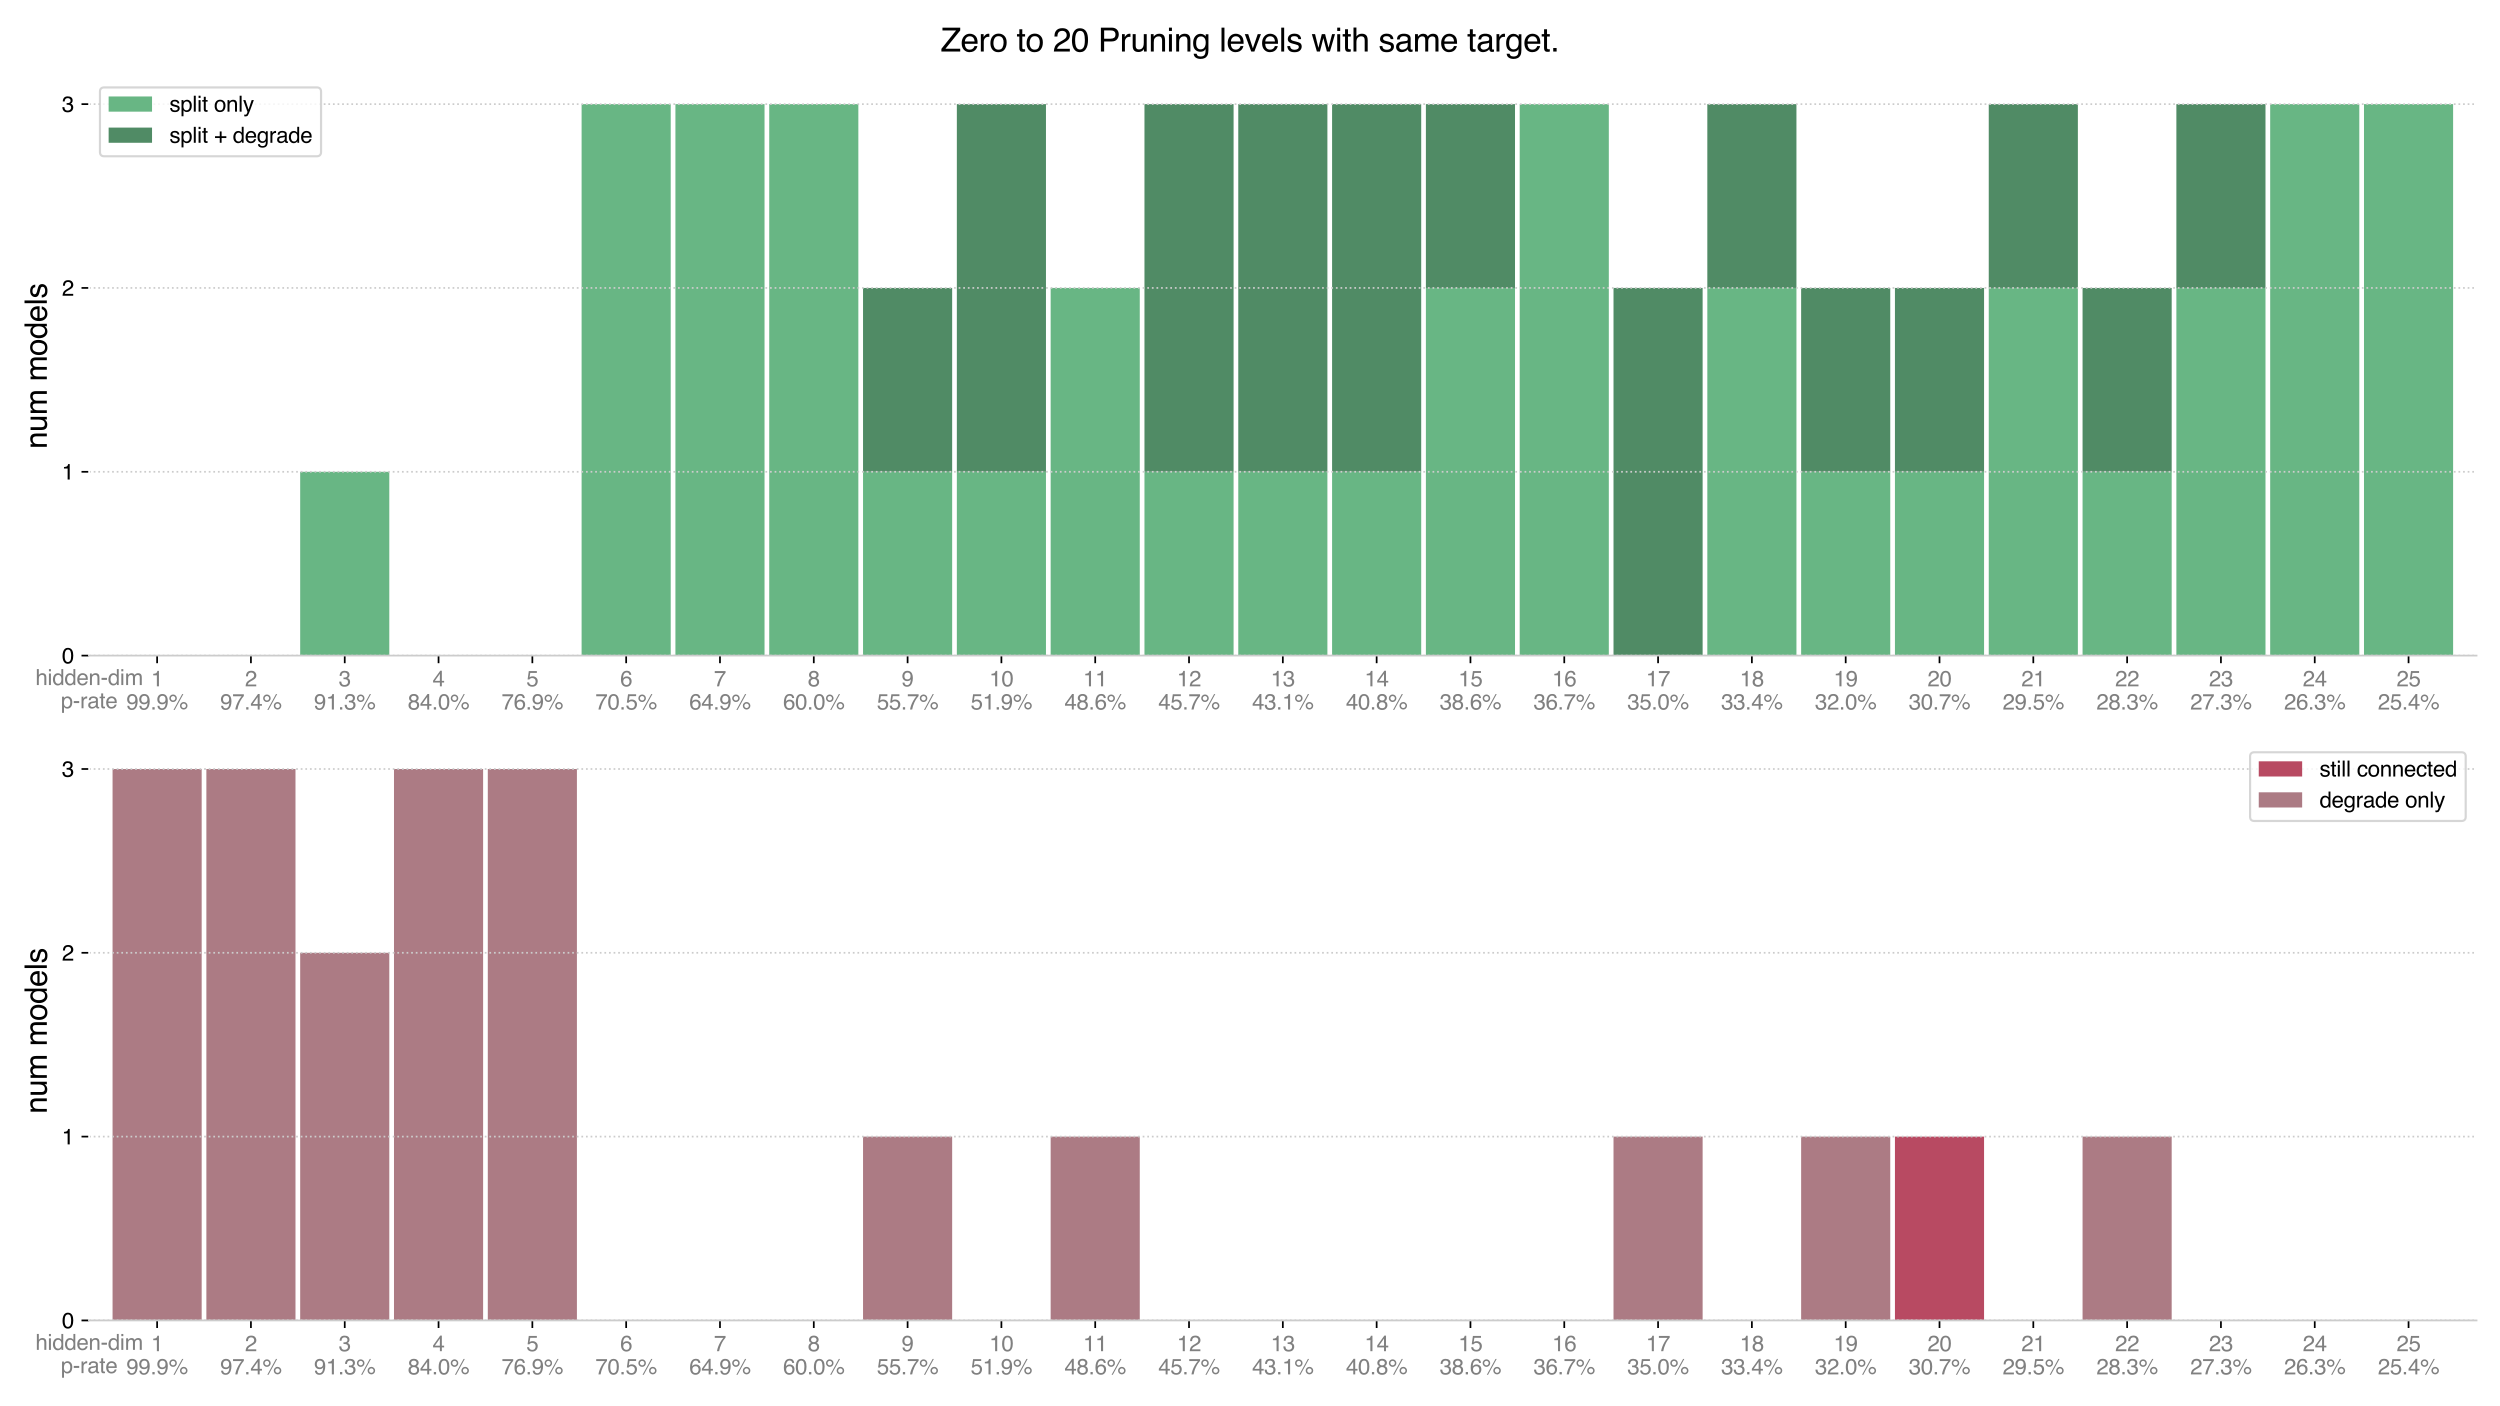 <?xml version="1.0" encoding="utf-8" standalone="no"?>
<!DOCTYPE svg PUBLIC "-//W3C//DTD SVG 1.1//EN"
  "http://www.w3.org/Graphics/SVG/1.1/DTD/svg11.dtd">
<svg xmlns:xlink="http://www.w3.org/1999/xlink" width="1152pt" height="648pt" viewBox="0 0 1152 648" xmlns="http://www.w3.org/2000/svg" version="1.1">
 <defs>
  <style type="text/css">*{stroke-linejoin: round; stroke-linecap: butt}</style>
 </defs>
 <g id="figure_1">
  <g id="patch_1">
   <path d="M 0 648 
L 1152 648 
L 1152 0 
L 0 0 
z
" style="fill: #ffffff"/>
  </g>
  <g id="axes_1">
   <g id="patch_2">
    <path d="M 41.06 302.096 
L 1141.2 302.096 
L 1141.2 35.28 
L 41.06 35.28 
z
" style="fill: #ffffff"/>
   </g>
   <g id="patch_3">
    <path d="M 51.867 302.096 
L 92.933 302.096 
L 92.933 302.096 
L 51.867 302.096 
z
" clip-path="url(#p7aedeb6ab2)" style="fill: #68b684"/>
   </g>
   <g id="patch_4">
    <path d="M 95.094 302.096 
L 136.161 302.096 
L 136.161 302.096 
L 95.094 302.096 
z
" clip-path="url(#p7aedeb6ab2)" style="fill: #68b684"/>
   </g>
   <g id="patch_5">
    <path d="M 138.322 302.096 
L 179.388 302.096 
L 179.388 217.393 
L 138.322 217.393 
z
" clip-path="url(#p7aedeb6ab2)" style="fill: #68b684"/>
   </g>
   <g id="patch_6">
    <path d="M 181.549 302.096 
L 222.616 302.096 
L 222.616 302.096 
L 181.549 302.096 
z
" clip-path="url(#p7aedeb6ab2)" style="fill: #68b684"/>
   </g>
   <g id="patch_7">
    <path d="M 224.777 302.096 
L 265.843 302.096 
L 265.843 302.096 
L 224.777 302.096 
z
" clip-path="url(#p7aedeb6ab2)" style="fill: #68b684"/>
   </g>
   <g id="patch_8">
    <path d="M 268.004 302.096 
L 309.071 302.096 
L 309.071 47.986 
L 268.004 47.986 
z
" clip-path="url(#p7aedeb6ab2)" style="fill: #68b684"/>
   </g>
   <g id="patch_9">
    <path d="M 311.232 302.096 
L 352.298 302.096 
L 352.298 47.986 
L 311.232 47.986 
z
" clip-path="url(#p7aedeb6ab2)" style="fill: #68b684"/>
   </g>
   <g id="patch_10">
    <path d="M 354.459 302.096 
L 395.526 302.096 
L 395.526 47.986 
L 354.459 47.986 
z
" clip-path="url(#p7aedeb6ab2)" style="fill: #68b684"/>
   </g>
   <g id="patch_11">
    <path d="M 397.687 302.096 
L 438.753 302.096 
L 438.753 217.393 
L 397.687 217.393 
z
" clip-path="url(#p7aedeb6ab2)" style="fill: #68b684"/>
   </g>
   <g id="patch_12">
    <path d="M 440.914 302.096 
L 481.981 302.096 
L 481.981 217.393 
L 440.914 217.393 
z
" clip-path="url(#p7aedeb6ab2)" style="fill: #68b684"/>
   </g>
   <g id="patch_13">
    <path d="M 484.142 302.096 
L 525.208 302.096 
L 525.208 132.689 
L 484.142 132.689 
z
" clip-path="url(#p7aedeb6ab2)" style="fill: #68b684"/>
   </g>
   <g id="patch_14">
    <path d="M 527.369 302.096 
L 568.436 302.096 
L 568.436 217.393 
L 527.369 217.393 
z
" clip-path="url(#p7aedeb6ab2)" style="fill: #68b684"/>
   </g>
   <g id="patch_15">
    <path d="M 570.597 302.096 
L 611.663 302.096 
L 611.663 217.393 
L 570.597 217.393 
z
" clip-path="url(#p7aedeb6ab2)" style="fill: #68b684"/>
   </g>
   <g id="patch_16">
    <path d="M 613.824 302.096 
L 654.891 302.096 
L 654.891 217.393 
L 613.824 217.393 
z
" clip-path="url(#p7aedeb6ab2)" style="fill: #68b684"/>
   </g>
   <g id="patch_17">
    <path d="M 657.052 302.096 
L 698.118 302.096 
L 698.118 132.689 
L 657.052 132.689 
z
" clip-path="url(#p7aedeb6ab2)" style="fill: #68b684"/>
   </g>
   <g id="patch_18">
    <path d="M 700.279 302.096 
L 741.346 302.096 
L 741.346 47.986 
L 700.279 47.986 
z
" clip-path="url(#p7aedeb6ab2)" style="fill: #68b684"/>
   </g>
   <g id="patch_19">
    <path d="M 743.507 302.096 
L 784.573 302.096 
L 784.573 302.096 
L 743.507 302.096 
z
" clip-path="url(#p7aedeb6ab2)" style="fill: #68b684"/>
   </g>
   <g id="patch_20">
    <path d="M 786.734 302.096 
L 827.801 302.096 
L 827.801 132.689 
L 786.734 132.689 
z
" clip-path="url(#p7aedeb6ab2)" style="fill: #68b684"/>
   </g>
   <g id="patch_21">
    <path d="M 829.962 302.096 
L 871.028 302.096 
L 871.028 217.393 
L 829.962 217.393 
z
" clip-path="url(#p7aedeb6ab2)" style="fill: #68b684"/>
   </g>
   <g id="patch_22">
    <path d="M 873.189 302.096 
L 914.256 302.096 
L 914.256 217.393 
L 873.189 217.393 
z
" clip-path="url(#p7aedeb6ab2)" style="fill: #68b684"/>
   </g>
   <g id="patch_23">
    <path d="M 916.417 302.096 
L 957.483 302.096 
L 957.483 132.689 
L 916.417 132.689 
z
" clip-path="url(#p7aedeb6ab2)" style="fill: #68b684"/>
   </g>
   <g id="patch_24">
    <path d="M 959.644 302.096 
L 1000.711 302.096 
L 1000.711 217.393 
L 959.644 217.393 
z
" clip-path="url(#p7aedeb6ab2)" style="fill: #68b684"/>
   </g>
   <g id="patch_25">
    <path d="M 1002.872 302.096 
L 1043.938 302.096 
L 1043.938 132.689 
L 1002.872 132.689 
z
" clip-path="url(#p7aedeb6ab2)" style="fill: #68b684"/>
   </g>
   <g id="patch_26">
    <path d="M 1046.099 302.096 
L 1087.166 302.096 
L 1087.166 47.986 
L 1046.099 47.986 
z
" clip-path="url(#p7aedeb6ab2)" style="fill: #68b684"/>
   </g>
   <g id="patch_27">
    <path d="M 1089.327 302.096 
L 1130.393 302.096 
L 1130.393 47.986 
L 1089.327 47.986 
z
" clip-path="url(#p7aedeb6ab2)" style="fill: #68b684"/>
   </g>
   <g id="patch_28">
    <path d="M 51.867 302.096 
L 92.933 302.096 
L 92.933 302.096 
L 51.867 302.096 
z
" clip-path="url(#p7aedeb6ab2)" style="fill: #508b65"/>
   </g>
   <g id="patch_29">
    <path d="M 95.094 302.096 
L 136.161 302.096 
L 136.161 302.096 
L 95.094 302.096 
z
" clip-path="url(#p7aedeb6ab2)" style="fill: #508b65"/>
   </g>
   <g id="patch_30">
    <path d="M 138.322 302.096 
L 179.388 302.096 
L 179.388 302.096 
L 138.322 302.096 
z
" clip-path="url(#p7aedeb6ab2)" style="fill: #508b65"/>
   </g>
   <g id="patch_31">
    <path d="M 181.549 302.096 
L 222.616 302.096 
L 222.616 302.096 
L 181.549 302.096 
z
" clip-path="url(#p7aedeb6ab2)" style="fill: #508b65"/>
   </g>
   <g id="patch_32">
    <path d="M 224.777 302.096 
L 265.843 302.096 
L 265.843 302.096 
L 224.777 302.096 
z
" clip-path="url(#p7aedeb6ab2)" style="fill: #508b65"/>
   </g>
   <g id="patch_33">
    <path d="M 268.004 302.096 
L 309.071 302.096 
L 309.071 302.096 
L 268.004 302.096 
z
" clip-path="url(#p7aedeb6ab2)" style="fill: #508b65"/>
   </g>
   <g id="patch_34">
    <path d="M 311.232 302.096 
L 352.298 302.096 
L 352.298 302.096 
L 311.232 302.096 
z
" clip-path="url(#p7aedeb6ab2)" style="fill: #508b65"/>
   </g>
   <g id="patch_35">
    <path d="M 354.459 302.096 
L 395.526 302.096 
L 395.526 302.096 
L 354.459 302.096 
z
" clip-path="url(#p7aedeb6ab2)" style="fill: #508b65"/>
   </g>
   <g id="patch_36">
    <path d="M 397.687 217.393 
L 438.753 217.393 
L 438.753 132.689 
L 397.687 132.689 
z
" clip-path="url(#p7aedeb6ab2)" style="fill: #508b65"/>
   </g>
   <g id="patch_37">
    <path d="M 440.914 217.393 
L 481.981 217.393 
L 481.981 47.986 
L 440.914 47.986 
z
" clip-path="url(#p7aedeb6ab2)" style="fill: #508b65"/>
   </g>
   <g id="patch_38">
    <path d="M 484.142 302.096 
L 525.208 302.096 
L 525.208 302.096 
L 484.142 302.096 
z
" clip-path="url(#p7aedeb6ab2)" style="fill: #508b65"/>
   </g>
   <g id="patch_39">
    <path d="M 527.369 217.393 
L 568.436 217.393 
L 568.436 47.986 
L 527.369 47.986 
z
" clip-path="url(#p7aedeb6ab2)" style="fill: #508b65"/>
   </g>
   <g id="patch_40">
    <path d="M 570.597 217.393 
L 611.663 217.393 
L 611.663 47.986 
L 570.597 47.986 
z
" clip-path="url(#p7aedeb6ab2)" style="fill: #508b65"/>
   </g>
   <g id="patch_41">
    <path d="M 613.824 217.393 
L 654.891 217.393 
L 654.891 47.986 
L 613.824 47.986 
z
" clip-path="url(#p7aedeb6ab2)" style="fill: #508b65"/>
   </g>
   <g id="patch_42">
    <path d="M 657.052 132.689 
L 698.118 132.689 
L 698.118 47.986 
L 657.052 47.986 
z
" clip-path="url(#p7aedeb6ab2)" style="fill: #508b65"/>
   </g>
   <g id="patch_43">
    <path d="M 700.279 302.096 
L 741.346 302.096 
L 741.346 302.096 
L 700.279 302.096 
z
" clip-path="url(#p7aedeb6ab2)" style="fill: #508b65"/>
   </g>
   <g id="patch_44">
    <path d="M 743.507 302.096 
L 784.573 302.096 
L 784.573 132.689 
L 743.507 132.689 
z
" clip-path="url(#p7aedeb6ab2)" style="fill: #508b65"/>
   </g>
   <g id="patch_45">
    <path d="M 786.734 132.689 
L 827.801 132.689 
L 827.801 47.986 
L 786.734 47.986 
z
" clip-path="url(#p7aedeb6ab2)" style="fill: #508b65"/>
   </g>
   <g id="patch_46">
    <path d="M 829.962 217.393 
L 871.028 217.393 
L 871.028 132.689 
L 829.962 132.689 
z
" clip-path="url(#p7aedeb6ab2)" style="fill: #508b65"/>
   </g>
   <g id="patch_47">
    <path d="M 873.189 217.393 
L 914.256 217.393 
L 914.256 132.689 
L 873.189 132.689 
z
" clip-path="url(#p7aedeb6ab2)" style="fill: #508b65"/>
   </g>
   <g id="patch_48">
    <path d="M 916.417 132.689 
L 957.483 132.689 
L 957.483 47.986 
L 916.417 47.986 
z
" clip-path="url(#p7aedeb6ab2)" style="fill: #508b65"/>
   </g>
   <g id="patch_49">
    <path d="M 959.644 217.393 
L 1000.711 217.393 
L 1000.711 132.689 
L 959.644 132.689 
z
" clip-path="url(#p7aedeb6ab2)" style="fill: #508b65"/>
   </g>
   <g id="patch_50">
    <path d="M 1002.872 132.689 
L 1043.938 132.689 
L 1043.938 47.986 
L 1002.872 47.986 
z
" clip-path="url(#p7aedeb6ab2)" style="fill: #508b65"/>
   </g>
   <g id="patch_51">
    <path d="M 1046.099 302.096 
L 1087.166 302.096 
L 1087.166 302.096 
L 1046.099 302.096 
z
" clip-path="url(#p7aedeb6ab2)" style="fill: #508b65"/>
   </g>
   <g id="patch_52">
    <path d="M 1089.327 302.096 
L 1130.393 302.096 
L 1130.393 302.096 
L 1089.327 302.096 
z
" clip-path="url(#p7aedeb6ab2)" style="fill: #508b65"/>
   </g>
   <g id="matplotlib.axis_1">
    <g id="xtick_1">
     <g id="line2d_1">
      <defs>
       <path id="meb929c4cfa" d="M 0 0 
L 0 3.5 
" style="stroke: #000000; stroke-width: 0.8"/>
      </defs>
      <g>
       <use xlink:href="#meb929c4cfa" x="72.4" y="302.096" style="stroke: #000000; stroke-width: 0.8"/>
      </g>
     </g>
     <g id="text_1">
      <!-- 1 -->
      <g style="fill: #808080" transform="translate(69.619 316.269) scale(0.1 -0.1)">
       <defs>
        <path id="Helvetica-31" d="M 613 3169 
L 613 3600 
Q 1222 3659 1462 3798 
Q 1703 3938 1822 4456 
L 2266 4456 
L 2266 0 
L 1666 0 
L 1666 3169 
L 613 3169 
z
" transform="scale(0.016)"/>
       </defs>
       <use xlink:href="#Helvetica-31"/>
      </g>
      <!-- 99.9% -->
      <g style="fill: #808080" transform="translate(58.223 326.962) scale(0.1 -0.1)">
       <defs>
        <path id="Helvetica-39" d="M 850 1081 
Q 875 616 1209 438 
Q 1381 344 1597 344 
Q 2000 344 2284 680 
Q 2569 1016 2688 2044 
Q 2500 1747 2223 1626 
Q 1947 1506 1628 1506 
Q 981 1506 604 1909 
Q 228 2313 228 2947 
Q 228 3556 600 4018 
Q 972 4481 1697 4481 
Q 2675 4481 3047 3600 
Q 3253 3116 3253 2388 
Q 3253 1566 3006 931 
Q 2597 -125 1619 -125 
Q 963 -125 622 219 
Q 281 563 281 1081 
L 850 1081 
z
M 1703 2000 
Q 2038 2000 2314 2220 
Q 2591 2441 2591 2991 
Q 2591 3484 2342 3726 
Q 2094 3969 1709 3969 
Q 1297 3969 1055 3692 
Q 813 3416 813 2953 
Q 813 2516 1025 2258 
Q 1238 2000 1703 2000 
z
" transform="scale(0.016)"/>
        <path id="Helvetica-2e" d="M 547 681 
L 1200 681 
L 1200 0 
L 547 0 
L 547 681 
z
" transform="scale(0.016)"/>
        <path id="Helvetica-25" d="M 4363 2175 
Q 4813 2175 5131 1856 
Q 5450 1538 5450 1088 
Q 5450 638 5131 319 
Q 4813 0 4363 0 
Q 3909 0 3590 319 
Q 3272 638 3272 1088 
Q 3272 1538 3590 1856 
Q 3909 2175 4363 2175 
z
M 3909 4456 
L 4256 4456 
L 1753 -119 
L 1406 -119 
L 3909 4456 
z
M 1294 2606 
Q 1563 2606 1752 2795 
Q 1941 2984 1941 3250 
Q 1941 3516 1752 3705 
Q 1563 3894 1294 3894 
Q 1028 3894 839 3706 
Q 650 3519 650 3250 
Q 650 2984 839 2795 
Q 1028 2606 1294 2606 
z
M 1294 4341 
Q 1747 4341 2065 4020 
Q 2384 3700 2384 3250 
Q 2384 2800 2065 2481 
Q 1747 2163 1294 2163 
Q 844 2163 525 2481 
Q 206 2800 206 3250 
Q 206 3700 525 4020 
Q 844 4341 1294 4341 
z
M 4363 444 
Q 4628 444 4817 633 
Q 5006 822 5006 1088 
Q 5006 1353 4817 1542 
Q 4628 1731 4363 1731 
Q 4094 1731 3905 1542 
Q 3716 1353 3716 1088 
Q 3716 822 3905 633 
Q 4094 444 4363 444 
z
" transform="scale(0.016)"/>
       </defs>
       <use xlink:href="#Helvetica-39"/>
       <use xlink:href="#Helvetica-39" x="55.615"/>
       <use xlink:href="#Helvetica-2e" x="111.23"/>
       <use xlink:href="#Helvetica-39" x="139.014"/>
       <use xlink:href="#Helvetica-25" x="194.629"/>
      </g>
     </g>
    </g>
    <g id="xtick_2">
     <g id="line2d_2">
      <g>
       <use xlink:href="#meb929c4cfa" x="115.627" y="302.096" style="stroke: #000000; stroke-width: 0.8"/>
      </g>
     </g>
     <g id="text_2">
      <!-- 2 -->
      <g style="fill: #808080" transform="translate(112.847 316.269) scale(0.1 -0.1)">
       <defs>
        <path id="Helvetica-32" d="M 200 0 
Q 231 578 439 1006 
Q 647 1434 1250 1784 
L 1850 2131 
Q 2253 2366 2416 2531 
Q 2672 2791 2672 3125 
Q 2672 3516 2437 3745 
Q 2203 3975 1813 3975 
Q 1234 3975 1013 3538 
Q 894 3303 881 2888 
L 309 2888 
Q 319 3472 525 3841 
Q 891 4491 1816 4491 
Q 2584 4491 2939 4075 
Q 3294 3659 3294 3150 
Q 3294 2613 2916 2231 
Q 2697 2009 2131 1694 
L 1703 1456 
Q 1397 1288 1222 1134 
Q 909 863 828 531 
L 3272 531 
L 3272 0 
L 200 0 
z
" transform="scale(0.016)"/>
       </defs>
       <use xlink:href="#Helvetica-32"/>
      </g>
      <!-- 97.4% -->
      <g style="fill: #808080" transform="translate(101.451 326.962) scale(0.1 -0.1)">
       <defs>
        <path id="Helvetica-37" d="M 3347 4400 
L 3347 3909 
Q 3131 3700 2773 3181 
Q 2416 2663 2141 2063 
Q 1869 1478 1728 997 
Q 1638 688 1494 0 
L 872 0 
Q 1084 1281 1809 2550 
Q 2238 3294 2709 3834 
L 234 3834 
L 234 4400 
L 3347 4400 
z
" transform="scale(0.016)"/>
        <path id="Helvetica-34" d="M 2116 1584 
L 2116 3613 
L 681 1584 
L 2116 1584 
z
M 2125 0 
L 2125 1094 
L 163 1094 
L 163 1644 
L 2213 4488 
L 2688 4488 
L 2688 1584 
L 3347 1584 
L 3347 1094 
L 2688 1094 
L 2688 0 
L 2125 0 
z
" transform="scale(0.016)"/>
       </defs>
       <use xlink:href="#Helvetica-39"/>
       <use xlink:href="#Helvetica-37" x="55.615"/>
       <use xlink:href="#Helvetica-2e" x="111.23"/>
       <use xlink:href="#Helvetica-34" x="139.014"/>
       <use xlink:href="#Helvetica-25" x="194.629"/>
      </g>
     </g>
    </g>
    <g id="xtick_3">
     <g id="line2d_3">
      <g>
       <use xlink:href="#meb929c4cfa" x="158.855" y="302.096" style="stroke: #000000; stroke-width: 0.8"/>
      </g>
     </g>
     <g id="text_3">
      <!-- 3 -->
      <g style="fill: #808080" transform="translate(156.074 316.269) scale(0.1 -0.1)">
       <defs>
        <path id="Helvetica-33" d="M 1663 -122 
Q 869 -122 511 314 
Q 153 750 153 1375 
L 741 1375 
Q 778 941 903 744 
Q 1122 391 1694 391 
Q 2138 391 2406 628 
Q 2675 866 2675 1241 
Q 2675 1703 2392 1887 
Q 2109 2072 1606 2072 
Q 1550 2072 1492 2070 
Q 1434 2069 1375 2066 
L 1375 2563 
Q 1463 2553 1522 2550 
Q 1581 2547 1650 2547 
Q 1966 2547 2169 2647 
Q 2525 2822 2525 3272 
Q 2525 3606 2287 3787 
Q 2050 3969 1734 3969 
Q 1172 3969 956 3594 
Q 838 3388 822 3006 
L 266 3006 
Q 266 3506 466 3856 
Q 809 4481 1675 4481 
Q 2359 4481 2734 4176 
Q 3109 3872 3109 3294 
Q 3109 2881 2888 2625 
Q 2750 2466 2531 2375 
Q 2884 2278 3082 2001 
Q 3281 1725 3281 1325 
Q 3281 684 2859 281 
Q 2438 -122 1663 -122 
z
" transform="scale(0.016)"/>
       </defs>
       <use xlink:href="#Helvetica-33"/>
      </g>
      <!-- 91.3% -->
      <g style="fill: #808080" transform="translate(144.678 326.962) scale(0.1 -0.1)">
       <use xlink:href="#Helvetica-39"/>
       <use xlink:href="#Helvetica-31" x="55.615"/>
       <use xlink:href="#Helvetica-2e" x="111.23"/>
       <use xlink:href="#Helvetica-33" x="139.014"/>
       <use xlink:href="#Helvetica-25" x="194.629"/>
      </g>
     </g>
    </g>
    <g id="xtick_4">
     <g id="line2d_4">
      <g>
       <use xlink:href="#meb929c4cfa" x="202.082" y="302.096" style="stroke: #000000; stroke-width: 0.8"/>
      </g>
     </g>
     <g id="text_4">
      <!-- 4 -->
      <g style="fill: #808080" transform="translate(199.302 316.269) scale(0.1 -0.1)">
       <use xlink:href="#Helvetica-34"/>
      </g>
      <!-- 84.0% -->
      <g style="fill: #808080" transform="translate(187.906 326.962) scale(0.1 -0.1)">
       <defs>
        <path id="Helvetica-38" d="M 1741 2600 
Q 2113 2600 2322 2808 
Q 2531 3016 2531 3303 
Q 2531 3553 2331 3762 
Q 2131 3972 1722 3972 
Q 1316 3972 1134 3762 
Q 953 3553 953 3272 
Q 953 2956 1187 2778 
Q 1422 2600 1741 2600 
z
M 1775 384 
Q 2166 384 2423 595 
Q 2681 806 2681 1225 
Q 2681 1659 2415 1884 
Q 2150 2109 1734 2109 
Q 1331 2109 1076 1879 
Q 822 1650 822 1244 
Q 822 894 1055 639 
Q 1288 384 1775 384 
z
M 975 2384 
Q 741 2484 609 2619 
Q 363 2869 363 3269 
Q 363 3769 725 4128 
Q 1088 4488 1753 4488 
Q 2397 4488 2762 4148 
Q 3128 3809 3128 3356 
Q 3128 2938 2916 2678 
Q 2797 2531 2547 2391 
Q 2825 2263 2984 2097 
Q 3281 1784 3281 1284 
Q 3281 694 2884 283 
Q 2488 -128 1763 -128 
Q 1109 -128 657 226 
Q 206 581 206 1256 
Q 206 1653 400 1942 
Q 594 2231 975 2384 
z
" transform="scale(0.016)"/>
        <path id="Helvetica-30" d="M 1731 4475 
Q 2600 4475 2988 3759 
Q 3288 3206 3288 2244 
Q 3288 1331 3016 734 
Q 2622 -122 1728 -122 
Q 922 -122 528 578 
Q 200 1163 200 2147 
Q 200 2909 397 3456 
Q 766 4475 1731 4475 
z
M 1725 391 
Q 2163 391 2422 778 
Q 2681 1166 2681 2222 
Q 2681 2984 2493 3476 
Q 2306 3969 1766 3969 
Q 1269 3969 1039 3501 
Q 809 3034 809 2125 
Q 809 1441 956 1025 
Q 1181 391 1725 391 
z
" transform="scale(0.016)"/>
       </defs>
       <use xlink:href="#Helvetica-38"/>
       <use xlink:href="#Helvetica-34" x="55.615"/>
       <use xlink:href="#Helvetica-2e" x="111.23"/>
       <use xlink:href="#Helvetica-30" x="139.014"/>
       <use xlink:href="#Helvetica-25" x="194.629"/>
      </g>
     </g>
    </g>
    <g id="xtick_5">
     <g id="line2d_5">
      <g>
       <use xlink:href="#meb929c4cfa" x="245.31" y="302.096" style="stroke: #000000; stroke-width: 0.8"/>
      </g>
     </g>
     <g id="text_5">
      <!-- 5 -->
      <g style="fill: #808080" transform="translate(242.529 316.269) scale(0.1 -0.1)">
       <defs>
        <path id="Helvetica-35" d="M 791 1141 
Q 847 659 1238 475 
Q 1438 381 1700 381 
Q 2200 381 2440 700 
Q 2681 1019 2681 1406 
Q 2681 1875 2395 2131 
Q 2109 2388 1709 2388 
Q 1419 2388 1211 2275 
Q 1003 2163 856 1963 
L 369 1991 
L 709 4400 
L 3034 4400 
L 3034 3856 
L 1131 3856 
L 941 2613 
Q 1097 2731 1238 2791 
Q 1488 2894 1816 2894 
Q 2431 2894 2859 2497 
Q 3288 2100 3288 1491 
Q 3288 856 2895 371 
Q 2503 -113 1644 -113 
Q 1097 -113 676 195 
Q 256 503 206 1141 
L 791 1141 
z
" transform="scale(0.016)"/>
       </defs>
       <use xlink:href="#Helvetica-35"/>
      </g>
      <!-- 76.9% -->
      <g style="fill: #808080" transform="translate(231.133 326.962) scale(0.1 -0.1)">
       <defs>
        <path id="Helvetica-36" d="M 1872 4494 
Q 2622 4494 2917 4105 
Q 3213 3716 3213 3303 
L 2656 3303 
Q 2606 3569 2497 3719 
Q 2294 4000 1881 4000 
Q 1409 4000 1131 3564 
Q 853 3128 822 2316 
Q 1016 2600 1309 2741 
Q 1578 2866 1909 2866 
Q 2472 2866 2890 2506 
Q 3309 2147 3309 1434 
Q 3309 825 2912 354 
Q 2516 -116 1781 -116 
Q 1153 -116 697 361 
Q 241 838 241 1966 
Q 241 2800 444 3381 
Q 834 4494 1872 4494 
z
M 1831 384 
Q 2275 384 2495 682 
Q 2716 981 2716 1388 
Q 2716 1731 2519 2042 
Q 2322 2353 1803 2353 
Q 1441 2353 1167 2112 
Q 894 1872 894 1388 
Q 894 963 1142 673 
Q 1391 384 1831 384 
z
" transform="scale(0.016)"/>
       </defs>
       <use xlink:href="#Helvetica-37"/>
       <use xlink:href="#Helvetica-36" x="55.615"/>
       <use xlink:href="#Helvetica-2e" x="111.23"/>
       <use xlink:href="#Helvetica-39" x="139.014"/>
       <use xlink:href="#Helvetica-25" x="194.629"/>
      </g>
     </g>
    </g>
    <g id="xtick_6">
     <g id="line2d_6">
      <g>
       <use xlink:href="#meb929c4cfa" x="288.537" y="302.096" style="stroke: #000000; stroke-width: 0.8"/>
      </g>
     </g>
     <g id="text_6">
      <!-- 6 -->
      <g style="fill: #808080" transform="translate(285.757 316.269) scale(0.1 -0.1)">
       <use xlink:href="#Helvetica-36"/>
      </g>
      <!-- 70.5% -->
      <g style="fill: #808080" transform="translate(274.361 326.962) scale(0.1 -0.1)">
       <use xlink:href="#Helvetica-37"/>
       <use xlink:href="#Helvetica-30" x="55.615"/>
       <use xlink:href="#Helvetica-2e" x="111.23"/>
       <use xlink:href="#Helvetica-35" x="139.014"/>
       <use xlink:href="#Helvetica-25" x="194.629"/>
      </g>
     </g>
    </g>
    <g id="xtick_7">
     <g id="line2d_7">
      <g>
       <use xlink:href="#meb929c4cfa" x="331.765" y="302.096" style="stroke: #000000; stroke-width: 0.8"/>
      </g>
     </g>
     <g id="text_7">
      <!-- 7 -->
      <g style="fill: #808080" transform="translate(328.985 316.269) scale(0.1 -0.1)">
       <use xlink:href="#Helvetica-37"/>
      </g>
      <!-- 64.9% -->
      <g style="fill: #808080" transform="translate(317.588 326.962) scale(0.1 -0.1)">
       <use xlink:href="#Helvetica-36"/>
       <use xlink:href="#Helvetica-34" x="55.615"/>
       <use xlink:href="#Helvetica-2e" x="111.23"/>
       <use xlink:href="#Helvetica-39" x="139.014"/>
       <use xlink:href="#Helvetica-25" x="194.629"/>
      </g>
     </g>
    </g>
    <g id="xtick_8">
     <g id="line2d_8">
      <g>
       <use xlink:href="#meb929c4cfa" x="374.992" y="302.096" style="stroke: #000000; stroke-width: 0.8"/>
      </g>
     </g>
     <g id="text_8">
      <!-- 8 -->
      <g style="fill: #808080" transform="translate(372.212 316.269) scale(0.1 -0.1)">
       <use xlink:href="#Helvetica-38"/>
      </g>
      <!-- 60.0% -->
      <g style="fill: #808080" transform="translate(360.816 326.962) scale(0.1 -0.1)">
       <use xlink:href="#Helvetica-36"/>
       <use xlink:href="#Helvetica-30" x="55.615"/>
       <use xlink:href="#Helvetica-2e" x="111.23"/>
       <use xlink:href="#Helvetica-30" x="139.014"/>
       <use xlink:href="#Helvetica-25" x="194.629"/>
      </g>
     </g>
    </g>
    <g id="xtick_9">
     <g id="line2d_9">
      <g>
       <use xlink:href="#meb929c4cfa" x="418.22" y="302.096" style="stroke: #000000; stroke-width: 0.8"/>
      </g>
     </g>
     <g id="text_9">
      <!-- 9 -->
      <g style="fill: #808080" transform="translate(415.44 316.269) scale(0.1 -0.1)">
       <use xlink:href="#Helvetica-39"/>
      </g>
      <!-- 55.7% -->
      <g style="fill: #808080" transform="translate(404.043 326.962) scale(0.1 -0.1)">
       <use xlink:href="#Helvetica-35"/>
       <use xlink:href="#Helvetica-35" x="55.615"/>
       <use xlink:href="#Helvetica-2e" x="111.23"/>
       <use xlink:href="#Helvetica-37" x="139.014"/>
       <use xlink:href="#Helvetica-25" x="194.629"/>
      </g>
     </g>
    </g>
    <g id="xtick_10">
     <g id="line2d_10">
      <g>
       <use xlink:href="#meb929c4cfa" x="461.447" y="302.096" style="stroke: #000000; stroke-width: 0.8"/>
      </g>
     </g>
     <g id="text_10">
      <!-- 10 -->
      <g style="fill: #808080" transform="translate(455.887 316.269) scale(0.1 -0.1)">
       <use xlink:href="#Helvetica-31"/>
       <use xlink:href="#Helvetica-30" x="55.615"/>
      </g>
      <!-- 51.9% -->
      <g style="fill: #808080" transform="translate(447.271 326.962) scale(0.1 -0.1)">
       <use xlink:href="#Helvetica-35"/>
       <use xlink:href="#Helvetica-31" x="55.615"/>
       <use xlink:href="#Helvetica-2e" x="111.23"/>
       <use xlink:href="#Helvetica-39" x="139.014"/>
       <use xlink:href="#Helvetica-25" x="194.629"/>
      </g>
     </g>
    </g>
    <g id="xtick_11">
     <g id="line2d_11">
      <g>
       <use xlink:href="#meb929c4cfa" x="504.675" y="302.096" style="stroke: #000000; stroke-width: 0.8"/>
      </g>
     </g>
     <g id="text_11">
      <!-- 11 -->
      <g style="fill: #808080" transform="translate(499.114 316.269) scale(0.1 -0.1)">
       <use xlink:href="#Helvetica-31"/>
       <use xlink:href="#Helvetica-31" x="55.615"/>
      </g>
      <!-- 48.6% -->
      <g style="fill: #808080" transform="translate(490.498 326.962) scale(0.1 -0.1)">
       <use xlink:href="#Helvetica-34"/>
       <use xlink:href="#Helvetica-38" x="55.615"/>
       <use xlink:href="#Helvetica-2e" x="111.23"/>
       <use xlink:href="#Helvetica-36" x="139.014"/>
       <use xlink:href="#Helvetica-25" x="194.629"/>
      </g>
     </g>
    </g>
    <g id="xtick_12">
     <g id="line2d_12">
      <g>
       <use xlink:href="#meb929c4cfa" x="547.902" y="302.096" style="stroke: #000000; stroke-width: 0.8"/>
      </g>
     </g>
     <g id="text_12">
      <!-- 12 -->
      <g style="fill: #808080" transform="translate(542.342 316.269) scale(0.1 -0.1)">
       <use xlink:href="#Helvetica-31"/>
       <use xlink:href="#Helvetica-32" x="55.615"/>
      </g>
      <!-- 45.7% -->
      <g style="fill: #808080" transform="translate(533.726 326.962) scale(0.1 -0.1)">
       <use xlink:href="#Helvetica-34"/>
       <use xlink:href="#Helvetica-35" x="55.615"/>
       <use xlink:href="#Helvetica-2e" x="111.23"/>
       <use xlink:href="#Helvetica-37" x="139.014"/>
       <use xlink:href="#Helvetica-25" x="194.629"/>
      </g>
     </g>
    </g>
    <g id="xtick_13">
     <g id="line2d_13">
      <g>
       <use xlink:href="#meb929c4cfa" x="591.13" y="302.096" style="stroke: #000000; stroke-width: 0.8"/>
      </g>
     </g>
     <g id="text_13">
      <!-- 13 -->
      <g style="fill: #808080" transform="translate(585.569 316.269) scale(0.1 -0.1)">
       <use xlink:href="#Helvetica-31"/>
       <use xlink:href="#Helvetica-33" x="55.615"/>
      </g>
      <!-- 43.1% -->
      <g style="fill: #808080" transform="translate(576.953 326.962) scale(0.1 -0.1)">
       <use xlink:href="#Helvetica-34"/>
       <use xlink:href="#Helvetica-33" x="55.615"/>
       <use xlink:href="#Helvetica-2e" x="111.23"/>
       <use xlink:href="#Helvetica-31" x="139.014"/>
       <use xlink:href="#Helvetica-25" x="194.629"/>
      </g>
     </g>
    </g>
    <g id="xtick_14">
     <g id="line2d_14">
      <g>
       <use xlink:href="#meb929c4cfa" x="634.358" y="302.096" style="stroke: #000000; stroke-width: 0.8"/>
      </g>
     </g>
     <g id="text_14">
      <!-- 14 -->
      <g style="fill: #808080" transform="translate(628.797 316.269) scale(0.1 -0.1)">
       <use xlink:href="#Helvetica-31"/>
       <use xlink:href="#Helvetica-34" x="55.615"/>
      </g>
      <!-- 40.8% -->
      <g style="fill: #808080" transform="translate(620.181 326.962) scale(0.1 -0.1)">
       <use xlink:href="#Helvetica-34"/>
       <use xlink:href="#Helvetica-30" x="55.615"/>
       <use xlink:href="#Helvetica-2e" x="111.23"/>
       <use xlink:href="#Helvetica-38" x="139.014"/>
       <use xlink:href="#Helvetica-25" x="194.629"/>
      </g>
     </g>
    </g>
    <g id="xtick_15">
     <g id="line2d_15">
      <g>
       <use xlink:href="#meb929c4cfa" x="677.585" y="302.096" style="stroke: #000000; stroke-width: 0.8"/>
      </g>
     </g>
     <g id="text_15">
      <!-- 15 -->
      <g style="fill: #808080" transform="translate(672.024 316.269) scale(0.1 -0.1)">
       <use xlink:href="#Helvetica-31"/>
       <use xlink:href="#Helvetica-35" x="55.615"/>
      </g>
      <!-- 38.6% -->
      <g style="fill: #808080" transform="translate(663.408 326.962) scale(0.1 -0.1)">
       <use xlink:href="#Helvetica-33"/>
       <use xlink:href="#Helvetica-38" x="55.615"/>
       <use xlink:href="#Helvetica-2e" x="111.23"/>
       <use xlink:href="#Helvetica-36" x="139.014"/>
       <use xlink:href="#Helvetica-25" x="194.629"/>
      </g>
     </g>
    </g>
    <g id="xtick_16">
     <g id="line2d_16">
      <g>
       <use xlink:href="#meb929c4cfa" x="720.813" y="302.096" style="stroke: #000000; stroke-width: 0.8"/>
      </g>
     </g>
     <g id="text_16">
      <!-- 16 -->
      <g style="fill: #808080" transform="translate(715.252 316.269) scale(0.1 -0.1)">
       <use xlink:href="#Helvetica-31"/>
       <use xlink:href="#Helvetica-36" x="55.615"/>
      </g>
      <!-- 36.7% -->
      <g style="fill: #808080" transform="translate(706.636 326.962) scale(0.1 -0.1)">
       <use xlink:href="#Helvetica-33"/>
       <use xlink:href="#Helvetica-36" x="55.615"/>
       <use xlink:href="#Helvetica-2e" x="111.23"/>
       <use xlink:href="#Helvetica-37" x="139.014"/>
       <use xlink:href="#Helvetica-25" x="194.629"/>
      </g>
     </g>
    </g>
    <g id="xtick_17">
     <g id="line2d_17">
      <g>
       <use xlink:href="#meb929c4cfa" x="764.04" y="302.096" style="stroke: #000000; stroke-width: 0.8"/>
      </g>
     </g>
     <g id="text_17">
      <!-- 17 -->
      <g style="fill: #808080" transform="translate(758.479 316.269) scale(0.1 -0.1)">
       <use xlink:href="#Helvetica-31"/>
       <use xlink:href="#Helvetica-37" x="55.615"/>
      </g>
      <!-- 35.0% -->
      <g style="fill: #808080" transform="translate(749.863 326.962) scale(0.1 -0.1)">
       <use xlink:href="#Helvetica-33"/>
       <use xlink:href="#Helvetica-35" x="55.615"/>
       <use xlink:href="#Helvetica-2e" x="111.23"/>
       <use xlink:href="#Helvetica-30" x="139.014"/>
       <use xlink:href="#Helvetica-25" x="194.629"/>
      </g>
     </g>
    </g>
    <g id="xtick_18">
     <g id="line2d_18">
      <g>
       <use xlink:href="#meb929c4cfa" x="807.268" y="302.096" style="stroke: #000000; stroke-width: 0.8"/>
      </g>
     </g>
     <g id="text_18">
      <!-- 18 -->
      <g style="fill: #808080" transform="translate(801.707 316.269) scale(0.1 -0.1)">
       <use xlink:href="#Helvetica-31"/>
       <use xlink:href="#Helvetica-38" x="55.615"/>
      </g>
      <!-- 33.4% -->
      <g style="fill: #808080" transform="translate(793.091 326.962) scale(0.1 -0.1)">
       <use xlink:href="#Helvetica-33"/>
       <use xlink:href="#Helvetica-33" x="55.615"/>
       <use xlink:href="#Helvetica-2e" x="111.23"/>
       <use xlink:href="#Helvetica-34" x="139.014"/>
       <use xlink:href="#Helvetica-25" x="194.629"/>
      </g>
     </g>
    </g>
    <g id="xtick_19">
     <g id="line2d_19">
      <g>
       <use xlink:href="#meb929c4cfa" x="850.495" y="302.096" style="stroke: #000000; stroke-width: 0.8"/>
      </g>
     </g>
     <g id="text_19">
      <!-- 19 -->
      <g style="fill: #808080" transform="translate(844.934 316.269) scale(0.1 -0.1)">
       <use xlink:href="#Helvetica-31"/>
       <use xlink:href="#Helvetica-39" x="55.615"/>
      </g>
      <!-- 32.0% -->
      <g style="fill: #808080" transform="translate(836.318 326.962) scale(0.1 -0.1)">
       <use xlink:href="#Helvetica-33"/>
       <use xlink:href="#Helvetica-32" x="55.615"/>
       <use xlink:href="#Helvetica-2e" x="111.23"/>
       <use xlink:href="#Helvetica-30" x="139.014"/>
       <use xlink:href="#Helvetica-25" x="194.629"/>
      </g>
     </g>
    </g>
    <g id="xtick_20">
     <g id="line2d_20">
      <g>
       <use xlink:href="#meb929c4cfa" x="893.723" y="302.096" style="stroke: #000000; stroke-width: 0.8"/>
      </g>
     </g>
     <g id="text_20">
      <!-- 20 -->
      <g style="fill: #808080" transform="translate(888.162 316.269) scale(0.1 -0.1)">
       <use xlink:href="#Helvetica-32"/>
       <use xlink:href="#Helvetica-30" x="55.615"/>
      </g>
      <!-- 30.7% -->
      <g style="fill: #808080" transform="translate(879.546 326.962) scale(0.1 -0.1)">
       <use xlink:href="#Helvetica-33"/>
       <use xlink:href="#Helvetica-30" x="55.615"/>
       <use xlink:href="#Helvetica-2e" x="111.23"/>
       <use xlink:href="#Helvetica-37" x="139.014"/>
       <use xlink:href="#Helvetica-25" x="194.629"/>
      </g>
     </g>
    </g>
    <g id="xtick_21">
     <g id="line2d_21">
      <g>
       <use xlink:href="#meb929c4cfa" x="936.95" y="302.096" style="stroke: #000000; stroke-width: 0.8"/>
      </g>
     </g>
     <g id="text_21">
      <!-- 21 -->
      <g style="fill: #808080" transform="translate(931.389 316.269) scale(0.1 -0.1)">
       <use xlink:href="#Helvetica-32"/>
       <use xlink:href="#Helvetica-31" x="55.615"/>
      </g>
      <!-- 29.5% -->
      <g style="fill: #808080" transform="translate(922.773 326.962) scale(0.1 -0.1)">
       <use xlink:href="#Helvetica-32"/>
       <use xlink:href="#Helvetica-39" x="55.615"/>
       <use xlink:href="#Helvetica-2e" x="111.23"/>
       <use xlink:href="#Helvetica-35" x="139.014"/>
       <use xlink:href="#Helvetica-25" x="194.629"/>
      </g>
     </g>
    </g>
    <g id="xtick_22">
     <g id="line2d_22">
      <g>
       <use xlink:href="#meb929c4cfa" x="980.178" y="302.096" style="stroke: #000000; stroke-width: 0.8"/>
      </g>
     </g>
     <g id="text_22">
      <!-- 22 -->
      <g style="fill: #808080" transform="translate(974.617 316.269) scale(0.1 -0.1)">
       <use xlink:href="#Helvetica-32"/>
       <use xlink:href="#Helvetica-32" x="55.615"/>
      </g>
      <!-- 28.3% -->
      <g style="fill: #808080" transform="translate(966.001 326.962) scale(0.1 -0.1)">
       <use xlink:href="#Helvetica-32"/>
       <use xlink:href="#Helvetica-38" x="55.615"/>
       <use xlink:href="#Helvetica-2e" x="111.23"/>
       <use xlink:href="#Helvetica-33" x="139.014"/>
       <use xlink:href="#Helvetica-25" x="194.629"/>
      </g>
     </g>
    </g>
    <g id="xtick_23">
     <g id="line2d_23">
      <g>
       <use xlink:href="#meb929c4cfa" x="1023.405" y="302.096" style="stroke: #000000; stroke-width: 0.8"/>
      </g>
     </g>
     <g id="text_23">
      <!-- 23 -->
      <g style="fill: #808080" transform="translate(1017.844 316.269) scale(0.1 -0.1)">
       <use xlink:href="#Helvetica-32"/>
       <use xlink:href="#Helvetica-33" x="55.615"/>
      </g>
      <!-- 27.3% -->
      <g style="fill: #808080" transform="translate(1009.228 326.962) scale(0.1 -0.1)">
       <use xlink:href="#Helvetica-32"/>
       <use xlink:href="#Helvetica-37" x="55.615"/>
       <use xlink:href="#Helvetica-2e" x="111.23"/>
       <use xlink:href="#Helvetica-33" x="139.014"/>
       <use xlink:href="#Helvetica-25" x="194.629"/>
      </g>
     </g>
    </g>
    <g id="xtick_24">
     <g id="line2d_24">
      <g>
       <use xlink:href="#meb929c4cfa" x="1066.633" y="302.096" style="stroke: #000000; stroke-width: 0.8"/>
      </g>
     </g>
     <g id="text_24">
      <!-- 24 -->
      <g style="fill: #808080" transform="translate(1061.072 316.269) scale(0.1 -0.1)">
       <use xlink:href="#Helvetica-32"/>
       <use xlink:href="#Helvetica-34" x="55.615"/>
      </g>
      <!-- 26.3% -->
      <g style="fill: #808080" transform="translate(1052.456 326.962) scale(0.1 -0.1)">
       <use xlink:href="#Helvetica-32"/>
       <use xlink:href="#Helvetica-36" x="55.615"/>
       <use xlink:href="#Helvetica-2e" x="111.23"/>
       <use xlink:href="#Helvetica-33" x="139.014"/>
       <use xlink:href="#Helvetica-25" x="194.629"/>
      </g>
     </g>
    </g>
    <g id="xtick_25">
     <g id="line2d_25">
      <g>
       <use xlink:href="#meb929c4cfa" x="1109.86" y="302.096" style="stroke: #000000; stroke-width: 0.8"/>
      </g>
     </g>
     <g id="text_25">
      <!-- 25 -->
      <g style="fill: #808080" transform="translate(1104.299 316.269) scale(0.1 -0.1)">
       <use xlink:href="#Helvetica-32"/>
       <use xlink:href="#Helvetica-35" x="55.615"/>
      </g>
      <!-- 25.4% -->
      <g style="fill: #808080" transform="translate(1095.683 326.962) scale(0.1 -0.1)">
       <use xlink:href="#Helvetica-32"/>
       <use xlink:href="#Helvetica-35" x="55.615"/>
       <use xlink:href="#Helvetica-2e" x="111.23"/>
       <use xlink:href="#Helvetica-34" x="139.014"/>
       <use xlink:href="#Helvetica-25" x="194.629"/>
      </g>
     </g>
    </g>
    <g id="text_26">
     <!-- hidden-dim -->
     <g style="fill: #808080" transform="translate(16.326 315.673) scale(0.1 -0.1)">
      <defs>
       <path id="Helvetica-68" d="M 413 4606 
L 975 4606 
L 975 2894 
Q 1175 3147 1334 3250 
Q 1606 3428 2013 3428 
Q 2741 3428 3000 2919 
Q 3141 2641 3141 2147 
L 3141 0 
L 2563 0 
L 2563 2109 
Q 2563 2478 2469 2650 
Q 2316 2925 1894 2925 
Q 1544 2925 1259 2684 
Q 975 2444 975 1775 
L 975 0 
L 413 0 
L 413 4606 
z
" transform="scale(0.016)"/>
       <path id="Helvetica-69" d="M 413 3331 
L 984 3331 
L 984 0 
L 413 0 
L 413 3331 
z
M 413 4591 
L 984 4591 
L 984 3953 
L 413 3953 
L 413 4591 
z
" transform="scale(0.016)"/>
       <path id="Helvetica-64" d="M 769 1634 
Q 769 1097 997 734 
Q 1225 372 1728 372 
Q 2119 372 2370 708 
Q 2622 1044 2622 1672 
Q 2622 2306 2362 2611 
Q 2103 2916 1722 2916 
Q 1297 2916 1033 2591 
Q 769 2266 769 1634 
z
M 1616 3406 
Q 2000 3406 2259 3244 
Q 2409 3150 2600 2916 
L 2600 4606 
L 3141 4606 
L 3141 0 
L 2634 0 
L 2634 466 
Q 2438 156 2169 18 
Q 1900 -119 1553 -119 
Q 994 -119 584 351 
Q 175 822 175 1603 
Q 175 2334 548 2870 
Q 922 3406 1616 3406 
z
" transform="scale(0.016)"/>
       <path id="Helvetica-65" d="M 1806 3422 
Q 2163 3422 2497 3255 
Q 2831 3088 3006 2822 
Q 3175 2569 3231 2231 
Q 3281 2000 3281 1494 
L 828 1494 
Q 844 984 1069 676 
Q 1294 369 1766 369 
Q 2206 369 2469 659 
Q 2619 828 2681 1050 
L 3234 1050 
Q 3213 866 3089 639 
Q 2966 413 2813 269 
Q 2556 19 2178 -69 
Q 1975 -119 1719 -119 
Q 1094 -119 659 336 
Q 225 791 225 1609 
Q 225 2416 662 2919 
Q 1100 3422 1806 3422 
z
M 2703 1941 
Q 2669 2306 2544 2525 
Q 2313 2931 1772 2931 
Q 1384 2931 1121 2651 
Q 859 2372 844 1941 
L 2703 1941 
z
M 1753 3428 
L 1753 3428 
z
" transform="scale(0.016)"/>
       <path id="Helvetica-6e" d="M 413 3347 
L 947 3347 
L 947 2872 
Q 1184 3166 1450 3294 
Q 1716 3422 2041 3422 
Q 2753 3422 3003 2925 
Q 3141 2653 3141 2147 
L 3141 0 
L 2569 0 
L 2569 2109 
Q 2569 2416 2478 2603 
Q 2328 2916 1934 2916 
Q 1734 2916 1606 2875 
Q 1375 2806 1200 2600 
Q 1059 2434 1017 2257 
Q 975 2081 975 1753 
L 975 0 
L 413 0 
L 413 3347 
z
M 1734 3428 
L 1734 3428 
z
" transform="scale(0.016)"/>
       <path id="Helvetica-2d" d="M 266 2072 
L 1834 2072 
L 1834 1494 
L 266 1494 
L 266 2072 
z
" transform="scale(0.016)"/>
       <path id="Helvetica-6d" d="M 413 3347 
L 969 3347 
L 969 2872 
Q 1169 3119 1331 3231 
Q 1609 3422 1963 3422 
Q 2363 3422 2606 3225 
Q 2744 3113 2856 2894 
Q 3044 3163 3297 3292 
Q 3550 3422 3866 3422 
Q 4541 3422 4784 2934 
Q 4916 2672 4916 2228 
L 4916 0 
L 4331 0 
L 4331 2325 
Q 4331 2659 4164 2784 
Q 3997 2909 3756 2909 
Q 3425 2909 3186 2687 
Q 2947 2466 2947 1947 
L 2947 0 
L 2375 0 
L 2375 2184 
Q 2375 2525 2294 2681 
Q 2166 2916 1816 2916 
Q 1497 2916 1236 2669 
Q 975 2422 975 1775 
L 975 0 
L 413 0 
L 413 3347 
z
" transform="scale(0.016)"/>
      </defs>
      <use xlink:href="#Helvetica-68"/>
      <use xlink:href="#Helvetica-69" x="55.615"/>
      <use xlink:href="#Helvetica-64" x="77.832"/>
      <use xlink:href="#Helvetica-64" x="133.447"/>
      <use xlink:href="#Helvetica-65" x="189.062"/>
      <use xlink:href="#Helvetica-6e" x="244.678"/>
      <use xlink:href="#Helvetica-2d" x="300.293"/>
      <use xlink:href="#Helvetica-64" x="333.594"/>
      <use xlink:href="#Helvetica-69" x="389.209"/>
      <use xlink:href="#Helvetica-6d" x="411.426"/>
     </g>
     <!-- p-rate -->
     <g style="fill: #808080" transform="translate(28 326.366) scale(0.1 -0.1)">
      <defs>
       <path id="Helvetica-70" d="M 1825 378 
Q 2219 378 2480 708 
Q 2741 1038 2741 1694 
Q 2741 2094 2625 2381 
Q 2406 2934 1825 2934 
Q 1241 2934 1025 2350 
Q 909 2038 909 1556 
Q 909 1169 1025 897 
Q 1244 378 1825 378 
z
M 369 3331 
L 916 3331 
L 916 2888 
Q 1084 3116 1284 3241 
Q 1569 3428 1953 3428 
Q 2522 3428 2919 2992 
Q 3316 2556 3316 1747 
Q 3316 653 2744 184 
Q 2381 -113 1900 -113 
Q 1522 -113 1266 53 
Q 1116 147 931 375 
L 931 -1334 
L 369 -1334 
L 369 3331 
z
" transform="scale(0.016)"/>
       <path id="Helvetica-72" d="M 428 3347 
L 963 3347 
L 963 2769 
Q 1028 2938 1284 3180 
Q 1541 3422 1875 3422 
Q 1891 3422 1928 3419 
Q 1966 3416 2056 3406 
L 2056 2813 
Q 2006 2822 1964 2825 
Q 1922 2828 1872 2828 
Q 1447 2828 1219 2554 
Q 991 2281 991 1925 
L 991 0 
L 428 0 
L 428 3347 
z
" transform="scale(0.016)"/>
       <path id="Helvetica-61" d="M 844 891 
Q 844 647 1022 506 
Q 1200 366 1444 366 
Q 1741 366 2019 503 
Q 2488 731 2488 1250 
L 2488 1703 
Q 2384 1638 2221 1594 
Q 2059 1550 1903 1531 
L 1563 1488 
Q 1256 1447 1103 1359 
Q 844 1213 844 891 
z
M 2206 2028 
Q 2400 2053 2466 2191 
Q 2503 2266 2503 2406 
Q 2503 2694 2298 2823 
Q 2094 2953 1713 2953 
Q 1272 2953 1088 2716 
Q 984 2584 953 2325 
L 428 2325 
Q 444 2944 830 3186 
Q 1216 3428 1725 3428 
Q 2316 3428 2684 3203 
Q 3050 2978 3050 2503 
L 3050 575 
Q 3050 488 3086 434 
Q 3122 381 3238 381 
Q 3275 381 3322 386 
Q 3369 391 3422 400 
L 3422 -16 
Q 3291 -53 3222 -62 
Q 3153 -72 3034 -72 
Q 2744 -72 2613 134 
Q 2544 244 2516 444 
Q 2344 219 2022 53 
Q 1700 -113 1313 -113 
Q 847 -113 551 170 
Q 256 453 256 878 
Q 256 1344 547 1600 
Q 838 1856 1309 1916 
L 2206 2028 
z
M 1741 3428 
L 1741 3428 
z
" transform="scale(0.016)"/>
       <path id="Helvetica-74" d="M 525 4281 
L 1094 4281 
L 1094 3347 
L 1628 3347 
L 1628 2888 
L 1094 2888 
L 1094 703 
Q 1094 528 1213 469 
Q 1278 434 1431 434 
Q 1472 434 1519 436 
Q 1566 438 1628 444 
L 1628 0 
Q 1531 -28 1426 -40 
Q 1322 -53 1200 -53 
Q 806 -53 665 148 
Q 525 350 525 672 
L 525 2888 
L 72 2888 
L 72 3347 
L 525 3347 
L 525 4281 
z
" transform="scale(0.016)"/>
      </defs>
      <use xlink:href="#Helvetica-70"/>
      <use xlink:href="#Helvetica-2d" x="55.615"/>
      <use xlink:href="#Helvetica-72" x="88.916"/>
      <use xlink:href="#Helvetica-61" x="122.217"/>
      <use xlink:href="#Helvetica-74" x="177.832"/>
      <use xlink:href="#Helvetica-65" x="205.615"/>
     </g>
    </g>
   </g>
   <g id="matplotlib.axis_2">
    <g id="ytick_1">
     <g id="line2d_26">
      <path d="M 41.06 302.096 
L 1141.2 302.096 
" clip-path="url(#p7aedeb6ab2)" style="fill: none; stroke-dasharray: 0.8,1.32; stroke-dashoffset: 0; stroke: #cccccc; stroke-width: 0.8"/>
     </g>
     <g id="line2d_27">
      <defs>
       <path id="m1c5309eeb4" d="M 0 0 
L -3.5 0 
" style="stroke: #000000; stroke-width: 0.8"/>
      </defs>
      <g>
       <use xlink:href="#m1c5309eeb4" x="41.06" y="302.096" style="stroke: #000000; stroke-width: 0.8"/>
      </g>
     </g>
     <g id="text_27">
      <!-- 0 -->
      <g transform="translate(28.499 305.683) scale(0.1 -0.1)">
       <use xlink:href="#Helvetica-30"/>
      </g>
     </g>
    </g>
    <g id="ytick_2">
     <g id="line2d_28">
      <path d="M 41.06 217.393 
L 1141.2 217.393 
" clip-path="url(#p7aedeb6ab2)" style="fill: none; stroke-dasharray: 0.8,1.32; stroke-dashoffset: 0; stroke: #cccccc; stroke-width: 0.8"/>
     </g>
     <g id="line2d_29">
      <g>
       <use xlink:href="#m1c5309eeb4" x="41.06" y="217.393" style="stroke: #000000; stroke-width: 0.8"/>
      </g>
     </g>
     <g id="text_28">
      <!-- 1 -->
      <g transform="translate(28.499 220.979) scale(0.1 -0.1)">
       <use xlink:href="#Helvetica-31"/>
      </g>
     </g>
    </g>
    <g id="ytick_3">
     <g id="line2d_30">
      <path d="M 41.06 132.689 
L 1141.2 132.689 
" clip-path="url(#p7aedeb6ab2)" style="fill: none; stroke-dasharray: 0.8,1.32; stroke-dashoffset: 0; stroke: #cccccc; stroke-width: 0.8"/>
     </g>
     <g id="line2d_31">
      <g>
       <use xlink:href="#m1c5309eeb4" x="41.06" y="132.689" style="stroke: #000000; stroke-width: 0.8"/>
      </g>
     </g>
     <g id="text_29">
      <!-- 2 -->
      <g transform="translate(28.499 136.276) scale(0.1 -0.1)">
       <use xlink:href="#Helvetica-32"/>
      </g>
     </g>
    </g>
    <g id="ytick_4">
     <g id="line2d_32">
      <path d="M 41.06 47.986 
L 1141.2 47.986 
" clip-path="url(#p7aedeb6ab2)" style="fill: none; stroke-dasharray: 0.8,1.32; stroke-dashoffset: 0; stroke: #cccccc; stroke-width: 0.8"/>
     </g>
     <g id="line2d_33">
      <g>
       <use xlink:href="#m1c5309eeb4" x="41.06" y="47.986" style="stroke: #000000; stroke-width: 0.8"/>
      </g>
     </g>
     <g id="text_30">
      <!-- 3 -->
      <g transform="translate(28.499 51.572) scale(0.1 -0.1)">
       <use xlink:href="#Helvetica-33"/>
      </g>
     </g>
    </g>
    <g id="text_31">
     <!-- num models -->
     <g transform="translate(21.581 206.813) rotate(-90) scale(0.14 -0.14)">
      <defs>
       <path id="Helvetica-75" d="M 975 3347 
L 975 1125 
Q 975 869 1056 706 
Q 1206 406 1616 406 
Q 2203 406 2416 931 
Q 2531 1213 2531 1703 
L 2531 3347 
L 3094 3347 
L 3094 0 
L 2563 0 
L 2569 494 
Q 2459 303 2297 172 
Q 1975 -91 1516 -91 
Q 800 -91 541 388 
Q 400 644 400 1072 
L 400 3347 
L 975 3347 
z
M 1747 3428 
L 1747 3428 
z
" transform="scale(0.016)"/>
       <path id="Helvetica-20" transform="scale(0.016)"/>
       <path id="Helvetica-6f" d="M 1741 363 
Q 2300 363 2508 786 
Q 2716 1209 2716 1728 
Q 2716 2197 2566 2491 
Q 2328 2953 1747 2953 
Q 1231 2953 997 2559 
Q 763 2166 763 1609 
Q 763 1075 997 719 
Q 1231 363 1741 363 
z
M 1763 3444 
Q 2409 3444 2856 3012 
Q 3303 2581 3303 1744 
Q 3303 934 2909 406 
Q 2516 -122 1688 -122 
Q 997 -122 590 345 
Q 184 813 184 1600 
Q 184 2444 612 2944 
Q 1041 3444 1763 3444 
z
M 1744 3428 
L 1744 3428 
z
" transform="scale(0.016)"/>
       <path id="Helvetica-6c" d="M 428 4591 
L 991 4591 
L 991 0 
L 428 0 
L 428 4591 
z
" transform="scale(0.016)"/>
       <path id="Helvetica-73" d="M 747 1050 
Q 772 769 888 619 
Q 1100 347 1625 347 
Q 1938 347 2175 483 
Q 2413 619 2413 903 
Q 2413 1119 2222 1231 
Q 2100 1300 1741 1391 
L 1294 1503 
Q 866 1609 663 1741 
Q 300 1969 300 2372 
Q 300 2847 642 3140 
Q 984 3434 1563 3434 
Q 2319 3434 2653 2991 
Q 2863 2709 2856 2384 
L 2325 2384 
Q 2309 2575 2191 2731 
Q 1997 2953 1519 2953 
Q 1200 2953 1036 2831 
Q 872 2709 872 2509 
Q 872 2291 1088 2159 
Q 1213 2081 1456 2022 
L 1828 1931 
Q 2434 1784 2641 1647 
Q 2969 1431 2969 969 
Q 2969 522 2630 197 
Q 2291 -128 1597 -128 
Q 850 -128 539 211 
Q 228 550 206 1050 
L 747 1050 
z
M 1578 3428 
L 1578 3428 
z
" transform="scale(0.016)"/>
      </defs>
      <use xlink:href="#Helvetica-6e"/>
      <use xlink:href="#Helvetica-75" x="55.615"/>
      <use xlink:href="#Helvetica-6d" x="111.23"/>
      <use xlink:href="#Helvetica-20" x="194.531"/>
      <use xlink:href="#Helvetica-6d" x="222.314"/>
      <use xlink:href="#Helvetica-6f" x="305.615"/>
      <use xlink:href="#Helvetica-64" x="361.23"/>
      <use xlink:href="#Helvetica-65" x="416.846"/>
      <use xlink:href="#Helvetica-6c" x="472.461"/>
      <use xlink:href="#Helvetica-73" x="494.678"/>
     </g>
    </g>
   </g>
   <g id="patch_53">
    <path d="M 41.06 302.096 
L 41.06 35.28 
" style="fill: none; stroke: #ffffff; stroke-width: 0.8; stroke-linejoin: miter; stroke-linecap: square"/>
   </g>
   <g id="patch_54">
    <path d="M 1141.2 302.096 
L 1141.2 35.28 
" style="fill: none; stroke: #ffffff; stroke-width: 0.8; stroke-linejoin: miter; stroke-linecap: square"/>
   </g>
   <g id="patch_55">
    <path d="M 41.06 302.096 
L 1141.2 302.096 
" style="fill: none; stroke: #cccccc; stroke-width: 0.8; stroke-linejoin: miter; stroke-linecap: square"/>
   </g>
   <g id="patch_56">
    <path d="M 41.06 35.28 
L 1141.2 35.28 
" style="fill: none; stroke: #ffffff; stroke-width: 0.8; stroke-linejoin: miter; stroke-linecap: square"/>
   </g>
   <g id="legend_1">
    <g id="patch_57">
     <path d="M 48.06 72.007 
L 145.935 72.007 
Q 147.935 72.007 147.935 70.007 
L 147.935 42.28 
Q 147.935 40.28 145.935 40.28 
L 48.06 40.28 
Q 46.06 40.28 46.06 42.28 
L 46.06 70.007 
Q 46.06 72.007 48.06 72.007 
z
" style="fill: #ffffff; opacity: 0.8; stroke: #cccccc; stroke-linejoin: miter"/>
    </g>
    <g id="patch_58">
     <path d="M 50.06 51.453 
L 70.06 51.453 
L 70.06 44.453 
L 50.06 44.453 
z
" style="fill: #68b684"/>
    </g>
    <g id="text_32">
     <!-- split only -->
     <g transform="translate(78.06 51.453) scale(0.1 -0.1)">
      <defs>
       <path id="Helvetica-79" d="M 2503 3347 
L 3125 3347 
Q 3006 3025 2597 1878 
Q 2291 1016 2084 472 
Q 1597 -809 1397 -1090 
Q 1197 -1372 709 -1372 
Q 591 -1372 527 -1362 
Q 463 -1353 369 -1328 
L 369 -816 
Q 516 -856 581 -865 
Q 647 -875 697 -875 
Q 853 -875 926 -823 
Q 1000 -772 1050 -697 
Q 1066 -672 1162 -440 
Q 1259 -209 1303 -97 
L 66 3347 
L 703 3347 
L 1600 622 
L 2503 3347 
z
M 1597 3428 
L 1597 3428 
z
" transform="scale(0.016)"/>
      </defs>
      <use xlink:href="#Helvetica-73"/>
      <use xlink:href="#Helvetica-70" x="50"/>
      <use xlink:href="#Helvetica-6c" x="105.615"/>
      <use xlink:href="#Helvetica-69" x="127.832"/>
      <use xlink:href="#Helvetica-74" x="150.049"/>
      <use xlink:href="#Helvetica-20" x="177.832"/>
      <use xlink:href="#Helvetica-6f" x="205.615"/>
      <use xlink:href="#Helvetica-6e" x="261.23"/>
      <use xlink:href="#Helvetica-6c" x="316.846"/>
      <use xlink:href="#Helvetica-79" x="339.062"/>
     </g>
    </g>
    <g id="patch_59">
     <path d="M 50.06 65.794 
L 70.06 65.794 
L 70.06 58.794 
L 50.06 58.794 
z
" style="fill: #508b65"/>
    </g>
    <g id="text_33">
     <!-- split + degrade -->
     <g transform="translate(78.06 65.794) scale(0.1 -0.1)">
      <defs>
       <path id="Helvetica-2b" d="M 288 1369 
L 288 1894 
L 1650 1894 
L 1650 3266 
L 2184 3266 
L 2184 1894 
L 3547 1894 
L 3547 1369 
L 2184 1369 
L 2184 0 
L 1650 0 
L 1650 1369 
L 288 1369 
z
" transform="scale(0.016)"/>
       <path id="Helvetica-67" d="M 1594 3406 
Q 1988 3406 2281 3213 
Q 2441 3103 2606 2894 
L 2606 3316 
L 3125 3316 
L 3125 272 
Q 3125 -366 2938 -734 
Q 2588 -1416 1616 -1416 
Q 1075 -1416 706 -1173 
Q 338 -931 294 -416 
L 866 -416 
Q 906 -641 1028 -763 
Q 1219 -950 1628 -950 
Q 2275 -950 2475 -494 
Q 2594 -225 2584 466 
Q 2416 209 2178 84 
Q 1941 -41 1550 -41 
Q 1006 -41 598 345 
Q 191 731 191 1622 
Q 191 2463 602 2934 
Q 1013 3406 1594 3406 
z
M 2606 1688 
Q 2606 2309 2350 2609 
Q 2094 2909 1697 2909 
Q 1103 2909 884 2353 
Q 769 2056 769 1575 
Q 769 1009 998 714 
Q 1228 419 1616 419 
Q 2222 419 2469 966 
Q 2606 1275 2606 1688 
z
M 1659 3428 
L 1659 3428 
z
" transform="scale(0.016)"/>
      </defs>
      <use xlink:href="#Helvetica-73"/>
      <use xlink:href="#Helvetica-70" x="50"/>
      <use xlink:href="#Helvetica-6c" x="105.615"/>
      <use xlink:href="#Helvetica-69" x="127.832"/>
      <use xlink:href="#Helvetica-74" x="150.049"/>
      <use xlink:href="#Helvetica-20" x="177.832"/>
      <use xlink:href="#Helvetica-2b" x="205.615"/>
      <use xlink:href="#Helvetica-20" x="264.014"/>
      <use xlink:href="#Helvetica-64" x="291.797"/>
      <use xlink:href="#Helvetica-65" x="347.412"/>
      <use xlink:href="#Helvetica-67" x="403.027"/>
      <use xlink:href="#Helvetica-72" x="458.643"/>
      <use xlink:href="#Helvetica-61" x="491.943"/>
      <use xlink:href="#Helvetica-64" x="547.559"/>
      <use xlink:href="#Helvetica-65" x="603.174"/>
     </g>
    </g>
   </g>
  </g>
  <g id="axes_2">
   <g id="patch_60">
    <path d="M 41.06 608.456 
L 1141.2 608.456 
L 1141.2 341.64 
L 41.06 341.64 
z
" style="fill: #ffffff"/>
   </g>
   <g id="patch_61">
    <path d="M 51.867 608.456 
L 92.933 608.456 
L 92.933 608.456 
L 51.867 608.456 
z
" clip-path="url(#p3be90523de)" style="fill: #b84a62"/>
   </g>
   <g id="patch_62">
    <path d="M 95.094 608.456 
L 136.161 608.456 
L 136.161 608.456 
L 95.094 608.456 
z
" clip-path="url(#p3be90523de)" style="fill: #b84a62"/>
   </g>
   <g id="patch_63">
    <path d="M 138.322 608.456 
L 179.388 608.456 
L 179.388 608.456 
L 138.322 608.456 
z
" clip-path="url(#p3be90523de)" style="fill: #b84a62"/>
   </g>
   <g id="patch_64">
    <path d="M 181.549 608.456 
L 222.616 608.456 
L 222.616 608.456 
L 181.549 608.456 
z
" clip-path="url(#p3be90523de)" style="fill: #b84a62"/>
   </g>
   <g id="patch_65">
    <path d="M 224.777 608.456 
L 265.843 608.456 
L 265.843 608.456 
L 224.777 608.456 
z
" clip-path="url(#p3be90523de)" style="fill: #b84a62"/>
   </g>
   <g id="patch_66">
    <path d="M 268.004 608.456 
L 309.071 608.456 
L 309.071 608.456 
L 268.004 608.456 
z
" clip-path="url(#p3be90523de)" style="fill: #b84a62"/>
   </g>
   <g id="patch_67">
    <path d="M 311.232 608.456 
L 352.298 608.456 
L 352.298 608.456 
L 311.232 608.456 
z
" clip-path="url(#p3be90523de)" style="fill: #b84a62"/>
   </g>
   <g id="patch_68">
    <path d="M 354.459 608.456 
L 395.526 608.456 
L 395.526 608.456 
L 354.459 608.456 
z
" clip-path="url(#p3be90523de)" style="fill: #b84a62"/>
   </g>
   <g id="patch_69">
    <path d="M 397.687 608.456 
L 438.753 608.456 
L 438.753 608.456 
L 397.687 608.456 
z
" clip-path="url(#p3be90523de)" style="fill: #b84a62"/>
   </g>
   <g id="patch_70">
    <path d="M 440.914 608.456 
L 481.981 608.456 
L 481.981 608.456 
L 440.914 608.456 
z
" clip-path="url(#p3be90523de)" style="fill: #b84a62"/>
   </g>
   <g id="patch_71">
    <path d="M 484.142 608.456 
L 525.208 608.456 
L 525.208 608.456 
L 484.142 608.456 
z
" clip-path="url(#p3be90523de)" style="fill: #b84a62"/>
   </g>
   <g id="patch_72">
    <path d="M 527.369 608.456 
L 568.436 608.456 
L 568.436 608.456 
L 527.369 608.456 
z
" clip-path="url(#p3be90523de)" style="fill: #b84a62"/>
   </g>
   <g id="patch_73">
    <path d="M 570.597 608.456 
L 611.663 608.456 
L 611.663 608.456 
L 570.597 608.456 
z
" clip-path="url(#p3be90523de)" style="fill: #b84a62"/>
   </g>
   <g id="patch_74">
    <path d="M 613.824 608.456 
L 654.891 608.456 
L 654.891 608.456 
L 613.824 608.456 
z
" clip-path="url(#p3be90523de)" style="fill: #b84a62"/>
   </g>
   <g id="patch_75">
    <path d="M 657.052 608.456 
L 698.118 608.456 
L 698.118 608.456 
L 657.052 608.456 
z
" clip-path="url(#p3be90523de)" style="fill: #b84a62"/>
   </g>
   <g id="patch_76">
    <path d="M 700.279 608.456 
L 741.346 608.456 
L 741.346 608.456 
L 700.279 608.456 
z
" clip-path="url(#p3be90523de)" style="fill: #b84a62"/>
   </g>
   <g id="patch_77">
    <path d="M 743.507 608.456 
L 784.573 608.456 
L 784.573 608.456 
L 743.507 608.456 
z
" clip-path="url(#p3be90523de)" style="fill: #b84a62"/>
   </g>
   <g id="patch_78">
    <path d="M 786.734 608.456 
L 827.801 608.456 
L 827.801 608.456 
L 786.734 608.456 
z
" clip-path="url(#p3be90523de)" style="fill: #b84a62"/>
   </g>
   <g id="patch_79">
    <path d="M 829.962 608.456 
L 871.028 608.456 
L 871.028 608.456 
L 829.962 608.456 
z
" clip-path="url(#p3be90523de)" style="fill: #b84a62"/>
   </g>
   <g id="patch_80">
    <path d="M 873.189 608.456 
L 914.256 608.456 
L 914.256 523.753 
L 873.189 523.753 
z
" clip-path="url(#p3be90523de)" style="fill: #b84a62"/>
   </g>
   <g id="patch_81">
    <path d="M 916.417 608.456 
L 957.483 608.456 
L 957.483 608.456 
L 916.417 608.456 
z
" clip-path="url(#p3be90523de)" style="fill: #b84a62"/>
   </g>
   <g id="patch_82">
    <path d="M 959.644 608.456 
L 1000.711 608.456 
L 1000.711 608.456 
L 959.644 608.456 
z
" clip-path="url(#p3be90523de)" style="fill: #b84a62"/>
   </g>
   <g id="patch_83">
    <path d="M 1002.872 608.456 
L 1043.938 608.456 
L 1043.938 608.456 
L 1002.872 608.456 
z
" clip-path="url(#p3be90523de)" style="fill: #b84a62"/>
   </g>
   <g id="patch_84">
    <path d="M 1046.099 608.456 
L 1087.166 608.456 
L 1087.166 608.456 
L 1046.099 608.456 
z
" clip-path="url(#p3be90523de)" style="fill: #b84a62"/>
   </g>
   <g id="patch_85">
    <path d="M 1089.327 608.456 
L 1130.393 608.456 
L 1130.393 608.456 
L 1089.327 608.456 
z
" clip-path="url(#p3be90523de)" style="fill: #b84a62"/>
   </g>
   <g id="patch_86">
    <path d="M 51.867 608.456 
L 92.933 608.456 
L 92.933 354.346 
L 51.867 354.346 
z
" clip-path="url(#p3be90523de)" style="fill: #ac7b84"/>
   </g>
   <g id="patch_87">
    <path d="M 95.094 608.456 
L 136.161 608.456 
L 136.161 354.346 
L 95.094 354.346 
z
" clip-path="url(#p3be90523de)" style="fill: #ac7b84"/>
   </g>
   <g id="patch_88">
    <path d="M 138.322 608.456 
L 179.388 608.456 
L 179.388 439.049 
L 138.322 439.049 
z
" clip-path="url(#p3be90523de)" style="fill: #ac7b84"/>
   </g>
   <g id="patch_89">
    <path d="M 181.549 608.456 
L 222.616 608.456 
L 222.616 354.346 
L 181.549 354.346 
z
" clip-path="url(#p3be90523de)" style="fill: #ac7b84"/>
   </g>
   <g id="patch_90">
    <path d="M 224.777 608.456 
L 265.843 608.456 
L 265.843 354.346 
L 224.777 354.346 
z
" clip-path="url(#p3be90523de)" style="fill: #ac7b84"/>
   </g>
   <g id="patch_91">
    <path d="M 268.004 608.456 
L 309.071 608.456 
L 309.071 608.456 
L 268.004 608.456 
z
" clip-path="url(#p3be90523de)" style="fill: #ac7b84"/>
   </g>
   <g id="patch_92">
    <path d="M 311.232 608.456 
L 352.298 608.456 
L 352.298 608.456 
L 311.232 608.456 
z
" clip-path="url(#p3be90523de)" style="fill: #ac7b84"/>
   </g>
   <g id="patch_93">
    <path d="M 354.459 608.456 
L 395.526 608.456 
L 395.526 608.456 
L 354.459 608.456 
z
" clip-path="url(#p3be90523de)" style="fill: #ac7b84"/>
   </g>
   <g id="patch_94">
    <path d="M 397.687 608.456 
L 438.753 608.456 
L 438.753 523.753 
L 397.687 523.753 
z
" clip-path="url(#p3be90523de)" style="fill: #ac7b84"/>
   </g>
   <g id="patch_95">
    <path d="M 440.914 608.456 
L 481.981 608.456 
L 481.981 608.456 
L 440.914 608.456 
z
" clip-path="url(#p3be90523de)" style="fill: #ac7b84"/>
   </g>
   <g id="patch_96">
    <path d="M 484.142 608.456 
L 525.208 608.456 
L 525.208 523.753 
L 484.142 523.753 
z
" clip-path="url(#p3be90523de)" style="fill: #ac7b84"/>
   </g>
   <g id="patch_97">
    <path d="M 527.369 608.456 
L 568.436 608.456 
L 568.436 608.456 
L 527.369 608.456 
z
" clip-path="url(#p3be90523de)" style="fill: #ac7b84"/>
   </g>
   <g id="patch_98">
    <path d="M 570.597 608.456 
L 611.663 608.456 
L 611.663 608.456 
L 570.597 608.456 
z
" clip-path="url(#p3be90523de)" style="fill: #ac7b84"/>
   </g>
   <g id="patch_99">
    <path d="M 613.824 608.456 
L 654.891 608.456 
L 654.891 608.456 
L 613.824 608.456 
z
" clip-path="url(#p3be90523de)" style="fill: #ac7b84"/>
   </g>
   <g id="patch_100">
    <path d="M 657.052 608.456 
L 698.118 608.456 
L 698.118 608.456 
L 657.052 608.456 
z
" clip-path="url(#p3be90523de)" style="fill: #ac7b84"/>
   </g>
   <g id="patch_101">
    <path d="M 700.279 608.456 
L 741.346 608.456 
L 741.346 608.456 
L 700.279 608.456 
z
" clip-path="url(#p3be90523de)" style="fill: #ac7b84"/>
   </g>
   <g id="patch_102">
    <path d="M 743.507 608.456 
L 784.573 608.456 
L 784.573 523.753 
L 743.507 523.753 
z
" clip-path="url(#p3be90523de)" style="fill: #ac7b84"/>
   </g>
   <g id="patch_103">
    <path d="M 786.734 608.456 
L 827.801 608.456 
L 827.801 608.456 
L 786.734 608.456 
z
" clip-path="url(#p3be90523de)" style="fill: #ac7b84"/>
   </g>
   <g id="patch_104">
    <path d="M 829.962 608.456 
L 871.028 608.456 
L 871.028 523.753 
L 829.962 523.753 
z
" clip-path="url(#p3be90523de)" style="fill: #ac7b84"/>
   </g>
   <g id="patch_105">
    <path d="M 873.189 608.456 
L 914.256 608.456 
L 914.256 608.456 
L 873.189 608.456 
z
" clip-path="url(#p3be90523de)" style="fill: #ac7b84"/>
   </g>
   <g id="patch_106">
    <path d="M 916.417 608.456 
L 957.483 608.456 
L 957.483 608.456 
L 916.417 608.456 
z
" clip-path="url(#p3be90523de)" style="fill: #ac7b84"/>
   </g>
   <g id="patch_107">
    <path d="M 959.644 608.456 
L 1000.711 608.456 
L 1000.711 523.753 
L 959.644 523.753 
z
" clip-path="url(#p3be90523de)" style="fill: #ac7b84"/>
   </g>
   <g id="patch_108">
    <path d="M 1002.872 608.456 
L 1043.938 608.456 
L 1043.938 608.456 
L 1002.872 608.456 
z
" clip-path="url(#p3be90523de)" style="fill: #ac7b84"/>
   </g>
   <g id="patch_109">
    <path d="M 1046.099 608.456 
L 1087.166 608.456 
L 1087.166 608.456 
L 1046.099 608.456 
z
" clip-path="url(#p3be90523de)" style="fill: #ac7b84"/>
   </g>
   <g id="patch_110">
    <path d="M 1089.327 608.456 
L 1130.393 608.456 
L 1130.393 608.456 
L 1089.327 608.456 
z
" clip-path="url(#p3be90523de)" style="fill: #ac7b84"/>
   </g>
   <g id="matplotlib.axis_3">
    <g id="xtick_26">
     <g id="line2d_34">
      <g>
       <use xlink:href="#meb929c4cfa" x="72.4" y="608.456" style="stroke: #000000; stroke-width: 0.8"/>
      </g>
     </g>
     <g id="text_34">
      <!-- 1 -->
      <g style="fill: #808080" transform="translate(69.619 622.629) scale(0.1 -0.1)">
       <use xlink:href="#Helvetica-31"/>
      </g>
      <!-- 99.9% -->
      <g style="fill: #808080" transform="translate(58.223 633.322) scale(0.1 -0.1)">
       <use xlink:href="#Helvetica-39"/>
       <use xlink:href="#Helvetica-39" x="55.615"/>
       <use xlink:href="#Helvetica-2e" x="111.23"/>
       <use xlink:href="#Helvetica-39" x="139.014"/>
       <use xlink:href="#Helvetica-25" x="194.629"/>
      </g>
     </g>
    </g>
    <g id="xtick_27">
     <g id="line2d_35">
      <g>
       <use xlink:href="#meb929c4cfa" x="115.627" y="608.456" style="stroke: #000000; stroke-width: 0.8"/>
      </g>
     </g>
     <g id="text_35">
      <!-- 2 -->
      <g style="fill: #808080" transform="translate(112.847 622.629) scale(0.1 -0.1)">
       <use xlink:href="#Helvetica-32"/>
      </g>
      <!-- 97.4% -->
      <g style="fill: #808080" transform="translate(101.451 633.322) scale(0.1 -0.1)">
       <use xlink:href="#Helvetica-39"/>
       <use xlink:href="#Helvetica-37" x="55.615"/>
       <use xlink:href="#Helvetica-2e" x="111.23"/>
       <use xlink:href="#Helvetica-34" x="139.014"/>
       <use xlink:href="#Helvetica-25" x="194.629"/>
      </g>
     </g>
    </g>
    <g id="xtick_28">
     <g id="line2d_36">
      <g>
       <use xlink:href="#meb929c4cfa" x="158.855" y="608.456" style="stroke: #000000; stroke-width: 0.8"/>
      </g>
     </g>
     <g id="text_36">
      <!-- 3 -->
      <g style="fill: #808080" transform="translate(156.074 622.629) scale(0.1 -0.1)">
       <use xlink:href="#Helvetica-33"/>
      </g>
      <!-- 91.3% -->
      <g style="fill: #808080" transform="translate(144.678 633.322) scale(0.1 -0.1)">
       <use xlink:href="#Helvetica-39"/>
       <use xlink:href="#Helvetica-31" x="55.615"/>
       <use xlink:href="#Helvetica-2e" x="111.23"/>
       <use xlink:href="#Helvetica-33" x="139.014"/>
       <use xlink:href="#Helvetica-25" x="194.629"/>
      </g>
     </g>
    </g>
    <g id="xtick_29">
     <g id="line2d_37">
      <g>
       <use xlink:href="#meb929c4cfa" x="202.082" y="608.456" style="stroke: #000000; stroke-width: 0.8"/>
      </g>
     </g>
     <g id="text_37">
      <!-- 4 -->
      <g style="fill: #808080" transform="translate(199.302 622.629) scale(0.1 -0.1)">
       <use xlink:href="#Helvetica-34"/>
      </g>
      <!-- 84.0% -->
      <g style="fill: #808080" transform="translate(187.906 633.322) scale(0.1 -0.1)">
       <use xlink:href="#Helvetica-38"/>
       <use xlink:href="#Helvetica-34" x="55.615"/>
       <use xlink:href="#Helvetica-2e" x="111.23"/>
       <use xlink:href="#Helvetica-30" x="139.014"/>
       <use xlink:href="#Helvetica-25" x="194.629"/>
      </g>
     </g>
    </g>
    <g id="xtick_30">
     <g id="line2d_38">
      <g>
       <use xlink:href="#meb929c4cfa" x="245.31" y="608.456" style="stroke: #000000; stroke-width: 0.8"/>
      </g>
     </g>
     <g id="text_38">
      <!-- 5 -->
      <g style="fill: #808080" transform="translate(242.529 622.629) scale(0.1 -0.1)">
       <use xlink:href="#Helvetica-35"/>
      </g>
      <!-- 76.9% -->
      <g style="fill: #808080" transform="translate(231.133 633.322) scale(0.1 -0.1)">
       <use xlink:href="#Helvetica-37"/>
       <use xlink:href="#Helvetica-36" x="55.615"/>
       <use xlink:href="#Helvetica-2e" x="111.23"/>
       <use xlink:href="#Helvetica-39" x="139.014"/>
       <use xlink:href="#Helvetica-25" x="194.629"/>
      </g>
     </g>
    </g>
    <g id="xtick_31">
     <g id="line2d_39">
      <g>
       <use xlink:href="#meb929c4cfa" x="288.537" y="608.456" style="stroke: #000000; stroke-width: 0.8"/>
      </g>
     </g>
     <g id="text_39">
      <!-- 6 -->
      <g style="fill: #808080" transform="translate(285.757 622.629) scale(0.1 -0.1)">
       <use xlink:href="#Helvetica-36"/>
      </g>
      <!-- 70.5% -->
      <g style="fill: #808080" transform="translate(274.361 633.322) scale(0.1 -0.1)">
       <use xlink:href="#Helvetica-37"/>
       <use xlink:href="#Helvetica-30" x="55.615"/>
       <use xlink:href="#Helvetica-2e" x="111.23"/>
       <use xlink:href="#Helvetica-35" x="139.014"/>
       <use xlink:href="#Helvetica-25" x="194.629"/>
      </g>
     </g>
    </g>
    <g id="xtick_32">
     <g id="line2d_40">
      <g>
       <use xlink:href="#meb929c4cfa" x="331.765" y="608.456" style="stroke: #000000; stroke-width: 0.8"/>
      </g>
     </g>
     <g id="text_40">
      <!-- 7 -->
      <g style="fill: #808080" transform="translate(328.985 622.629) scale(0.1 -0.1)">
       <use xlink:href="#Helvetica-37"/>
      </g>
      <!-- 64.9% -->
      <g style="fill: #808080" transform="translate(317.588 633.322) scale(0.1 -0.1)">
       <use xlink:href="#Helvetica-36"/>
       <use xlink:href="#Helvetica-34" x="55.615"/>
       <use xlink:href="#Helvetica-2e" x="111.23"/>
       <use xlink:href="#Helvetica-39" x="139.014"/>
       <use xlink:href="#Helvetica-25" x="194.629"/>
      </g>
     </g>
    </g>
    <g id="xtick_33">
     <g id="line2d_41">
      <g>
       <use xlink:href="#meb929c4cfa" x="374.992" y="608.456" style="stroke: #000000; stroke-width: 0.8"/>
      </g>
     </g>
     <g id="text_41">
      <!-- 8 -->
      <g style="fill: #808080" transform="translate(372.212 622.629) scale(0.1 -0.1)">
       <use xlink:href="#Helvetica-38"/>
      </g>
      <!-- 60.0% -->
      <g style="fill: #808080" transform="translate(360.816 633.322) scale(0.1 -0.1)">
       <use xlink:href="#Helvetica-36"/>
       <use xlink:href="#Helvetica-30" x="55.615"/>
       <use xlink:href="#Helvetica-2e" x="111.23"/>
       <use xlink:href="#Helvetica-30" x="139.014"/>
       <use xlink:href="#Helvetica-25" x="194.629"/>
      </g>
     </g>
    </g>
    <g id="xtick_34">
     <g id="line2d_42">
      <g>
       <use xlink:href="#meb929c4cfa" x="418.22" y="608.456" style="stroke: #000000; stroke-width: 0.8"/>
      </g>
     </g>
     <g id="text_42">
      <!-- 9 -->
      <g style="fill: #808080" transform="translate(415.44 622.629) scale(0.1 -0.1)">
       <use xlink:href="#Helvetica-39"/>
      </g>
      <!-- 55.7% -->
      <g style="fill: #808080" transform="translate(404.043 633.322) scale(0.1 -0.1)">
       <use xlink:href="#Helvetica-35"/>
       <use xlink:href="#Helvetica-35" x="55.615"/>
       <use xlink:href="#Helvetica-2e" x="111.23"/>
       <use xlink:href="#Helvetica-37" x="139.014"/>
       <use xlink:href="#Helvetica-25" x="194.629"/>
      </g>
     </g>
    </g>
    <g id="xtick_35">
     <g id="line2d_43">
      <g>
       <use xlink:href="#meb929c4cfa" x="461.447" y="608.456" style="stroke: #000000; stroke-width: 0.8"/>
      </g>
     </g>
     <g id="text_43">
      <!-- 10 -->
      <g style="fill: #808080" transform="translate(455.887 622.629) scale(0.1 -0.1)">
       <use xlink:href="#Helvetica-31"/>
       <use xlink:href="#Helvetica-30" x="55.615"/>
      </g>
      <!-- 51.9% -->
      <g style="fill: #808080" transform="translate(447.271 633.322) scale(0.1 -0.1)">
       <use xlink:href="#Helvetica-35"/>
       <use xlink:href="#Helvetica-31" x="55.615"/>
       <use xlink:href="#Helvetica-2e" x="111.23"/>
       <use xlink:href="#Helvetica-39" x="139.014"/>
       <use xlink:href="#Helvetica-25" x="194.629"/>
      </g>
     </g>
    </g>
    <g id="xtick_36">
     <g id="line2d_44">
      <g>
       <use xlink:href="#meb929c4cfa" x="504.675" y="608.456" style="stroke: #000000; stroke-width: 0.8"/>
      </g>
     </g>
     <g id="text_44">
      <!-- 11 -->
      <g style="fill: #808080" transform="translate(499.114 622.629) scale(0.1 -0.1)">
       <use xlink:href="#Helvetica-31"/>
       <use xlink:href="#Helvetica-31" x="55.615"/>
      </g>
      <!-- 48.6% -->
      <g style="fill: #808080" transform="translate(490.498 633.322) scale(0.1 -0.1)">
       <use xlink:href="#Helvetica-34"/>
       <use xlink:href="#Helvetica-38" x="55.615"/>
       <use xlink:href="#Helvetica-2e" x="111.23"/>
       <use xlink:href="#Helvetica-36" x="139.014"/>
       <use xlink:href="#Helvetica-25" x="194.629"/>
      </g>
     </g>
    </g>
    <g id="xtick_37">
     <g id="line2d_45">
      <g>
       <use xlink:href="#meb929c4cfa" x="547.902" y="608.456" style="stroke: #000000; stroke-width: 0.8"/>
      </g>
     </g>
     <g id="text_45">
      <!-- 12 -->
      <g style="fill: #808080" transform="translate(542.342 622.629) scale(0.1 -0.1)">
       <use xlink:href="#Helvetica-31"/>
       <use xlink:href="#Helvetica-32" x="55.615"/>
      </g>
      <!-- 45.7% -->
      <g style="fill: #808080" transform="translate(533.726 633.322) scale(0.1 -0.1)">
       <use xlink:href="#Helvetica-34"/>
       <use xlink:href="#Helvetica-35" x="55.615"/>
       <use xlink:href="#Helvetica-2e" x="111.23"/>
       <use xlink:href="#Helvetica-37" x="139.014"/>
       <use xlink:href="#Helvetica-25" x="194.629"/>
      </g>
     </g>
    </g>
    <g id="xtick_38">
     <g id="line2d_46">
      <g>
       <use xlink:href="#meb929c4cfa" x="591.13" y="608.456" style="stroke: #000000; stroke-width: 0.8"/>
      </g>
     </g>
     <g id="text_46">
      <!-- 13 -->
      <g style="fill: #808080" transform="translate(585.569 622.629) scale(0.1 -0.1)">
       <use xlink:href="#Helvetica-31"/>
       <use xlink:href="#Helvetica-33" x="55.615"/>
      </g>
      <!-- 43.1% -->
      <g style="fill: #808080" transform="translate(576.953 633.322) scale(0.1 -0.1)">
       <use xlink:href="#Helvetica-34"/>
       <use xlink:href="#Helvetica-33" x="55.615"/>
       <use xlink:href="#Helvetica-2e" x="111.23"/>
       <use xlink:href="#Helvetica-31" x="139.014"/>
       <use xlink:href="#Helvetica-25" x="194.629"/>
      </g>
     </g>
    </g>
    <g id="xtick_39">
     <g id="line2d_47">
      <g>
       <use xlink:href="#meb929c4cfa" x="634.358" y="608.456" style="stroke: #000000; stroke-width: 0.8"/>
      </g>
     </g>
     <g id="text_47">
      <!-- 14 -->
      <g style="fill: #808080" transform="translate(628.797 622.629) scale(0.1 -0.1)">
       <use xlink:href="#Helvetica-31"/>
       <use xlink:href="#Helvetica-34" x="55.615"/>
      </g>
      <!-- 40.8% -->
      <g style="fill: #808080" transform="translate(620.181 633.322) scale(0.1 -0.1)">
       <use xlink:href="#Helvetica-34"/>
       <use xlink:href="#Helvetica-30" x="55.615"/>
       <use xlink:href="#Helvetica-2e" x="111.23"/>
       <use xlink:href="#Helvetica-38" x="139.014"/>
       <use xlink:href="#Helvetica-25" x="194.629"/>
      </g>
     </g>
    </g>
    <g id="xtick_40">
     <g id="line2d_48">
      <g>
       <use xlink:href="#meb929c4cfa" x="677.585" y="608.456" style="stroke: #000000; stroke-width: 0.8"/>
      </g>
     </g>
     <g id="text_48">
      <!-- 15 -->
      <g style="fill: #808080" transform="translate(672.024 622.629) scale(0.1 -0.1)">
       <use xlink:href="#Helvetica-31"/>
       <use xlink:href="#Helvetica-35" x="55.615"/>
      </g>
      <!-- 38.6% -->
      <g style="fill: #808080" transform="translate(663.408 633.322) scale(0.1 -0.1)">
       <use xlink:href="#Helvetica-33"/>
       <use xlink:href="#Helvetica-38" x="55.615"/>
       <use xlink:href="#Helvetica-2e" x="111.23"/>
       <use xlink:href="#Helvetica-36" x="139.014"/>
       <use xlink:href="#Helvetica-25" x="194.629"/>
      </g>
     </g>
    </g>
    <g id="xtick_41">
     <g id="line2d_49">
      <g>
       <use xlink:href="#meb929c4cfa" x="720.813" y="608.456" style="stroke: #000000; stroke-width: 0.8"/>
      </g>
     </g>
     <g id="text_49">
      <!-- 16 -->
      <g style="fill: #808080" transform="translate(715.252 622.629) scale(0.1 -0.1)">
       <use xlink:href="#Helvetica-31"/>
       <use xlink:href="#Helvetica-36" x="55.615"/>
      </g>
      <!-- 36.7% -->
      <g style="fill: #808080" transform="translate(706.636 633.322) scale(0.1 -0.1)">
       <use xlink:href="#Helvetica-33"/>
       <use xlink:href="#Helvetica-36" x="55.615"/>
       <use xlink:href="#Helvetica-2e" x="111.23"/>
       <use xlink:href="#Helvetica-37" x="139.014"/>
       <use xlink:href="#Helvetica-25" x="194.629"/>
      </g>
     </g>
    </g>
    <g id="xtick_42">
     <g id="line2d_50">
      <g>
       <use xlink:href="#meb929c4cfa" x="764.04" y="608.456" style="stroke: #000000; stroke-width: 0.8"/>
      </g>
     </g>
     <g id="text_50">
      <!-- 17 -->
      <g style="fill: #808080" transform="translate(758.479 622.629) scale(0.1 -0.1)">
       <use xlink:href="#Helvetica-31"/>
       <use xlink:href="#Helvetica-37" x="55.615"/>
      </g>
      <!-- 35.0% -->
      <g style="fill: #808080" transform="translate(749.863 633.322) scale(0.1 -0.1)">
       <use xlink:href="#Helvetica-33"/>
       <use xlink:href="#Helvetica-35" x="55.615"/>
       <use xlink:href="#Helvetica-2e" x="111.23"/>
       <use xlink:href="#Helvetica-30" x="139.014"/>
       <use xlink:href="#Helvetica-25" x="194.629"/>
      </g>
     </g>
    </g>
    <g id="xtick_43">
     <g id="line2d_51">
      <g>
       <use xlink:href="#meb929c4cfa" x="807.268" y="608.456" style="stroke: #000000; stroke-width: 0.8"/>
      </g>
     </g>
     <g id="text_51">
      <!-- 18 -->
      <g style="fill: #808080" transform="translate(801.707 622.629) scale(0.1 -0.1)">
       <use xlink:href="#Helvetica-31"/>
       <use xlink:href="#Helvetica-38" x="55.615"/>
      </g>
      <!-- 33.4% -->
      <g style="fill: #808080" transform="translate(793.091 633.322) scale(0.1 -0.1)">
       <use xlink:href="#Helvetica-33"/>
       <use xlink:href="#Helvetica-33" x="55.615"/>
       <use xlink:href="#Helvetica-2e" x="111.23"/>
       <use xlink:href="#Helvetica-34" x="139.014"/>
       <use xlink:href="#Helvetica-25" x="194.629"/>
      </g>
     </g>
    </g>
    <g id="xtick_44">
     <g id="line2d_52">
      <g>
       <use xlink:href="#meb929c4cfa" x="850.495" y="608.456" style="stroke: #000000; stroke-width: 0.8"/>
      </g>
     </g>
     <g id="text_52">
      <!-- 19 -->
      <g style="fill: #808080" transform="translate(844.934 622.629) scale(0.1 -0.1)">
       <use xlink:href="#Helvetica-31"/>
       <use xlink:href="#Helvetica-39" x="55.615"/>
      </g>
      <!-- 32.0% -->
      <g style="fill: #808080" transform="translate(836.318 633.322) scale(0.1 -0.1)">
       <use xlink:href="#Helvetica-33"/>
       <use xlink:href="#Helvetica-32" x="55.615"/>
       <use xlink:href="#Helvetica-2e" x="111.23"/>
       <use xlink:href="#Helvetica-30" x="139.014"/>
       <use xlink:href="#Helvetica-25" x="194.629"/>
      </g>
     </g>
    </g>
    <g id="xtick_45">
     <g id="line2d_53">
      <g>
       <use xlink:href="#meb929c4cfa" x="893.723" y="608.456" style="stroke: #000000; stroke-width: 0.8"/>
      </g>
     </g>
     <g id="text_53">
      <!-- 20 -->
      <g style="fill: #808080" transform="translate(888.162 622.629) scale(0.1 -0.1)">
       <use xlink:href="#Helvetica-32"/>
       <use xlink:href="#Helvetica-30" x="55.615"/>
      </g>
      <!-- 30.7% -->
      <g style="fill: #808080" transform="translate(879.546 633.322) scale(0.1 -0.1)">
       <use xlink:href="#Helvetica-33"/>
       <use xlink:href="#Helvetica-30" x="55.615"/>
       <use xlink:href="#Helvetica-2e" x="111.23"/>
       <use xlink:href="#Helvetica-37" x="139.014"/>
       <use xlink:href="#Helvetica-25" x="194.629"/>
      </g>
     </g>
    </g>
    <g id="xtick_46">
     <g id="line2d_54">
      <g>
       <use xlink:href="#meb929c4cfa" x="936.95" y="608.456" style="stroke: #000000; stroke-width: 0.8"/>
      </g>
     </g>
     <g id="text_54">
      <!-- 21 -->
      <g style="fill: #808080" transform="translate(931.389 622.629) scale(0.1 -0.1)">
       <use xlink:href="#Helvetica-32"/>
       <use xlink:href="#Helvetica-31" x="55.615"/>
      </g>
      <!-- 29.5% -->
      <g style="fill: #808080" transform="translate(922.773 633.322) scale(0.1 -0.1)">
       <use xlink:href="#Helvetica-32"/>
       <use xlink:href="#Helvetica-39" x="55.615"/>
       <use xlink:href="#Helvetica-2e" x="111.23"/>
       <use xlink:href="#Helvetica-35" x="139.014"/>
       <use xlink:href="#Helvetica-25" x="194.629"/>
      </g>
     </g>
    </g>
    <g id="xtick_47">
     <g id="line2d_55">
      <g>
       <use xlink:href="#meb929c4cfa" x="980.178" y="608.456" style="stroke: #000000; stroke-width: 0.8"/>
      </g>
     </g>
     <g id="text_55">
      <!-- 22 -->
      <g style="fill: #808080" transform="translate(974.617 622.629) scale(0.1 -0.1)">
       <use xlink:href="#Helvetica-32"/>
       <use xlink:href="#Helvetica-32" x="55.615"/>
      </g>
      <!-- 28.3% -->
      <g style="fill: #808080" transform="translate(966.001 633.322) scale(0.1 -0.1)">
       <use xlink:href="#Helvetica-32"/>
       <use xlink:href="#Helvetica-38" x="55.615"/>
       <use xlink:href="#Helvetica-2e" x="111.23"/>
       <use xlink:href="#Helvetica-33" x="139.014"/>
       <use xlink:href="#Helvetica-25" x="194.629"/>
      </g>
     </g>
    </g>
    <g id="xtick_48">
     <g id="line2d_56">
      <g>
       <use xlink:href="#meb929c4cfa" x="1023.405" y="608.456" style="stroke: #000000; stroke-width: 0.8"/>
      </g>
     </g>
     <g id="text_56">
      <!-- 23 -->
      <g style="fill: #808080" transform="translate(1017.844 622.629) scale(0.1 -0.1)">
       <use xlink:href="#Helvetica-32"/>
       <use xlink:href="#Helvetica-33" x="55.615"/>
      </g>
      <!-- 27.3% -->
      <g style="fill: #808080" transform="translate(1009.228 633.322) scale(0.1 -0.1)">
       <use xlink:href="#Helvetica-32"/>
       <use xlink:href="#Helvetica-37" x="55.615"/>
       <use xlink:href="#Helvetica-2e" x="111.23"/>
       <use xlink:href="#Helvetica-33" x="139.014"/>
       <use xlink:href="#Helvetica-25" x="194.629"/>
      </g>
     </g>
    </g>
    <g id="xtick_49">
     <g id="line2d_57">
      <g>
       <use xlink:href="#meb929c4cfa" x="1066.633" y="608.456" style="stroke: #000000; stroke-width: 0.8"/>
      </g>
     </g>
     <g id="text_57">
      <!-- 24 -->
      <g style="fill: #808080" transform="translate(1061.072 622.629) scale(0.1 -0.1)">
       <use xlink:href="#Helvetica-32"/>
       <use xlink:href="#Helvetica-34" x="55.615"/>
      </g>
      <!-- 26.3% -->
      <g style="fill: #808080" transform="translate(1052.456 633.322) scale(0.1 -0.1)">
       <use xlink:href="#Helvetica-32"/>
       <use xlink:href="#Helvetica-36" x="55.615"/>
       <use xlink:href="#Helvetica-2e" x="111.23"/>
       <use xlink:href="#Helvetica-33" x="139.014"/>
       <use xlink:href="#Helvetica-25" x="194.629"/>
      </g>
     </g>
    </g>
    <g id="xtick_50">
     <g id="line2d_58">
      <g>
       <use xlink:href="#meb929c4cfa" x="1109.86" y="608.456" style="stroke: #000000; stroke-width: 0.8"/>
      </g>
     </g>
     <g id="text_58">
      <!-- 25 -->
      <g style="fill: #808080" transform="translate(1104.299 622.629) scale(0.1 -0.1)">
       <use xlink:href="#Helvetica-32"/>
       <use xlink:href="#Helvetica-35" x="55.615"/>
      </g>
      <!-- 25.4% -->
      <g style="fill: #808080" transform="translate(1095.683 633.322) scale(0.1 -0.1)">
       <use xlink:href="#Helvetica-32"/>
       <use xlink:href="#Helvetica-35" x="55.615"/>
       <use xlink:href="#Helvetica-2e" x="111.23"/>
       <use xlink:href="#Helvetica-34" x="139.014"/>
       <use xlink:href="#Helvetica-25" x="194.629"/>
      </g>
     </g>
    </g>
    <g id="text_59">
     <!-- hidden-dim -->
     <g style="fill: #808080" transform="translate(16.326 622.033) scale(0.1 -0.1)">
      <use xlink:href="#Helvetica-68"/>
      <use xlink:href="#Helvetica-69" x="55.615"/>
      <use xlink:href="#Helvetica-64" x="77.832"/>
      <use xlink:href="#Helvetica-64" x="133.447"/>
      <use xlink:href="#Helvetica-65" x="189.062"/>
      <use xlink:href="#Helvetica-6e" x="244.678"/>
      <use xlink:href="#Helvetica-2d" x="300.293"/>
      <use xlink:href="#Helvetica-64" x="333.594"/>
      <use xlink:href="#Helvetica-69" x="389.209"/>
      <use xlink:href="#Helvetica-6d" x="411.426"/>
     </g>
     <!-- p-rate -->
     <g style="fill: #808080" transform="translate(28 632.726) scale(0.1 -0.1)">
      <use xlink:href="#Helvetica-70"/>
      <use xlink:href="#Helvetica-2d" x="55.615"/>
      <use xlink:href="#Helvetica-72" x="88.916"/>
      <use xlink:href="#Helvetica-61" x="122.217"/>
      <use xlink:href="#Helvetica-74" x="177.832"/>
      <use xlink:href="#Helvetica-65" x="205.615"/>
     </g>
    </g>
   </g>
   <g id="matplotlib.axis_4">
    <g id="ytick_5">
     <g id="line2d_59">
      <path d="M 41.06 608.456 
L 1141.2 608.456 
" clip-path="url(#p3be90523de)" style="fill: none; stroke-dasharray: 0.8,1.32; stroke-dashoffset: 0; stroke: #cccccc; stroke-width: 0.8"/>
     </g>
     <g id="line2d_60">
      <g>
       <use xlink:href="#m1c5309eeb4" x="41.06" y="608.456" style="stroke: #000000; stroke-width: 0.8"/>
      </g>
     </g>
     <g id="text_60">
      <!-- 0 -->
      <g transform="translate(28.499 612.043) scale(0.1 -0.1)">
       <use xlink:href="#Helvetica-30"/>
      </g>
     </g>
    </g>
    <g id="ytick_6">
     <g id="line2d_61">
      <path d="M 41.06 523.753 
L 1141.2 523.753 
" clip-path="url(#p3be90523de)" style="fill: none; stroke-dasharray: 0.8,1.32; stroke-dashoffset: 0; stroke: #cccccc; stroke-width: 0.8"/>
     </g>
     <g id="line2d_62">
      <g>
       <use xlink:href="#m1c5309eeb4" x="41.06" y="523.753" style="stroke: #000000; stroke-width: 0.8"/>
      </g>
     </g>
     <g id="text_61">
      <!-- 1 -->
      <g transform="translate(28.499 527.339) scale(0.1 -0.1)">
       <use xlink:href="#Helvetica-31"/>
      </g>
     </g>
    </g>
    <g id="ytick_7">
     <g id="line2d_63">
      <path d="M 41.06 439.049 
L 1141.2 439.049 
" clip-path="url(#p3be90523de)" style="fill: none; stroke-dasharray: 0.8,1.32; stroke-dashoffset: 0; stroke: #cccccc; stroke-width: 0.8"/>
     </g>
     <g id="line2d_64">
      <g>
       <use xlink:href="#m1c5309eeb4" x="41.06" y="439.049" style="stroke: #000000; stroke-width: 0.8"/>
      </g>
     </g>
     <g id="text_62">
      <!-- 2 -->
      <g transform="translate(28.499 442.636) scale(0.1 -0.1)">
       <use xlink:href="#Helvetica-32"/>
      </g>
     </g>
    </g>
    <g id="ytick_8">
     <g id="line2d_65">
      <path d="M 41.06 354.346 
L 1141.2 354.346 
" clip-path="url(#p3be90523de)" style="fill: none; stroke-dasharray: 0.8,1.32; stroke-dashoffset: 0; stroke: #cccccc; stroke-width: 0.8"/>
     </g>
     <g id="line2d_66">
      <g>
       <use xlink:href="#m1c5309eeb4" x="41.06" y="354.346" style="stroke: #000000; stroke-width: 0.8"/>
      </g>
     </g>
     <g id="text_63">
      <!-- 3 -->
      <g transform="translate(28.499 357.932) scale(0.1 -0.1)">
       <use xlink:href="#Helvetica-33"/>
      </g>
     </g>
    </g>
    <g id="text_64">
     <!-- num models -->
     <g transform="translate(21.581 513.173) rotate(-90) scale(0.14 -0.14)">
      <use xlink:href="#Helvetica-6e"/>
      <use xlink:href="#Helvetica-75" x="55.615"/>
      <use xlink:href="#Helvetica-6d" x="111.23"/>
      <use xlink:href="#Helvetica-20" x="194.531"/>
      <use xlink:href="#Helvetica-6d" x="222.314"/>
      <use xlink:href="#Helvetica-6f" x="305.615"/>
      <use xlink:href="#Helvetica-64" x="361.23"/>
      <use xlink:href="#Helvetica-65" x="416.846"/>
      <use xlink:href="#Helvetica-6c" x="472.461"/>
      <use xlink:href="#Helvetica-73" x="494.678"/>
     </g>
    </g>
   </g>
   <g id="patch_111">
    <path d="M 41.06 608.456 
L 41.06 341.64 
" style="fill: none; stroke: #ffffff; stroke-width: 0.8; stroke-linejoin: miter; stroke-linecap: square"/>
   </g>
   <g id="patch_112">
    <path d="M 1141.2 608.456 
L 1141.2 341.64 
" style="fill: none; stroke: #ffffff; stroke-width: 0.8; stroke-linejoin: miter; stroke-linecap: square"/>
   </g>
   <g id="patch_113">
    <path d="M 41.06 608.456 
L 1141.2 608.456 
" style="fill: none; stroke: #cccccc; stroke-width: 0.8; stroke-linejoin: miter; stroke-linecap: square"/>
   </g>
   <g id="patch_114">
    <path d="M 41.06 341.64 
L 1141.2 341.64 
" style="fill: none; stroke: #ffffff; stroke-width: 0.8; stroke-linejoin: miter; stroke-linecap: square"/>
   </g>
   <g id="legend_2">
    <g id="patch_115">
     <path d="M 1038.834 378.307 
L 1134.2 378.307 
Q 1136.2 378.307 1136.2 376.307 
L 1136.2 348.64 
Q 1136.2 346.64 1134.2 346.64 
L 1038.834 346.64 
Q 1036.834 346.64 1036.834 348.64 
L 1036.834 376.307 
Q 1036.834 378.307 1038.834 378.307 
z
" style="fill: #ffffff; opacity: 0.8; stroke: #cccccc; stroke-linejoin: miter"/>
    </g>
    <g id="patch_116">
     <path d="M 1040.834 357.813 
L 1060.834 357.813 
L 1060.834 350.813 
L 1040.834 350.813 
z
" style="fill: #b84a62"/>
    </g>
    <g id="text_65">
     <!-- still connected -->
     <g transform="translate(1068.834 357.813) scale(0.1 -0.1)">
      <defs>
       <path id="Helvetica-63" d="M 1703 3444 
Q 2269 3444 2623 3169 
Q 2978 2894 3050 2222 
L 2503 2222 
Q 2453 2531 2275 2736 
Q 2097 2941 1703 2941 
Q 1166 2941 934 2416 
Q 784 2075 784 1575 
Q 784 1072 996 728 
Q 1209 384 1666 384 
Q 2016 384 2220 598 
Q 2425 813 2503 1184 
L 3050 1184 
Q 2956 519 2581 211 
Q 2206 -97 1622 -97 
Q 966 -97 575 383 
Q 184 863 184 1581 
Q 184 2463 612 2953 
Q 1041 3444 1703 3444 
z
M 1616 3428 
L 1616 3428 
z
" transform="scale(0.016)"/>
      </defs>
      <use xlink:href="#Helvetica-73"/>
      <use xlink:href="#Helvetica-74" x="50"/>
      <use xlink:href="#Helvetica-69" x="77.783"/>
      <use xlink:href="#Helvetica-6c" x="100"/>
      <use xlink:href="#Helvetica-6c" x="122.217"/>
      <use xlink:href="#Helvetica-20" x="144.434"/>
      <use xlink:href="#Helvetica-63" x="172.217"/>
      <use xlink:href="#Helvetica-6f" x="222.217"/>
      <use xlink:href="#Helvetica-6e" x="277.832"/>
      <use xlink:href="#Helvetica-6e" x="333.447"/>
      <use xlink:href="#Helvetica-65" x="389.062"/>
      <use xlink:href="#Helvetica-63" x="444.678"/>
      <use xlink:href="#Helvetica-74" x="494.678"/>
      <use xlink:href="#Helvetica-65" x="522.461"/>
      <use xlink:href="#Helvetica-64" x="578.076"/>
     </g>
    </g>
    <g id="patch_117">
     <path d="M 1040.834 372.095 
L 1060.834 372.095 
L 1060.834 365.095 
L 1040.834 365.095 
z
" style="fill: #ac7b84"/>
    </g>
    <g id="text_66">
     <!-- degrade only -->
     <g transform="translate(1068.834 372.095) scale(0.1 -0.1)">
      <use xlink:href="#Helvetica-64"/>
      <use xlink:href="#Helvetica-65" x="55.615"/>
      <use xlink:href="#Helvetica-67" x="111.23"/>
      <use xlink:href="#Helvetica-72" x="166.846"/>
      <use xlink:href="#Helvetica-61" x="200.146"/>
      <use xlink:href="#Helvetica-64" x="255.762"/>
      <use xlink:href="#Helvetica-65" x="311.377"/>
      <use xlink:href="#Helvetica-20" x="366.992"/>
      <use xlink:href="#Helvetica-6f" x="394.775"/>
      <use xlink:href="#Helvetica-6e" x="450.391"/>
      <use xlink:href="#Helvetica-6c" x="506.006"/>
      <use xlink:href="#Helvetica-79" x="528.223"/>
     </g>
    </g>
   </g>
  </g>
  <g id="text_67">
   <!-- Zero to 20 Pruning levels with same target. -->
   <g transform="translate(433.44 23.755) scale(0.15 -0.15)">
    <defs>
     <path id="Helvetica-5a" d="M 147 516 
L 2963 4044 
L 353 4044 
L 353 4591 
L 3763 4591 
L 3763 4056 
L 931 547 
L 3763 547 
L 3763 0 
L 147 0 
L 147 516 
z
M 2059 4591 
L 2059 4591 
z
" transform="scale(0.016)"/>
     <path id="Helvetica-50" d="M 547 4591 
L 2613 4591 
Q 3225 4591 3600 4245 
Q 3975 3900 3975 3275 
Q 3975 2738 3640 2339 
Q 3306 1941 2613 1941 
L 1169 1941 
L 1169 0 
L 547 0 
L 547 4591 
z
M 3347 3272 
Q 3347 3778 2972 3959 
Q 2766 4056 2406 4056 
L 1169 4056 
L 1169 2466 
L 2406 2466 
Q 2825 2466 3086 2644 
Q 3347 2822 3347 3272 
z
" transform="scale(0.016)"/>
     <path id="Helvetica-76" d="M 688 3347 
L 1581 622 
L 2516 3347 
L 3131 3347 
L 1869 0 
L 1269 0 
L 34 3347 
L 688 3347 
z
" transform="scale(0.016)"/>
     <path id="Helvetica-77" d="M 672 3347 
L 1316 709 
L 1969 3347 
L 2600 3347 
L 3256 725 
L 3941 3347 
L 4503 3347 
L 3531 0 
L 2947 0 
L 2266 2591 
L 1606 0 
L 1022 0 
L 56 3347 
L 672 3347 
z
" transform="scale(0.016)"/>
    </defs>
    <use xlink:href="#Helvetica-5a"/>
    <use xlink:href="#Helvetica-65" x="61.084"/>
    <use xlink:href="#Helvetica-72" x="116.699"/>
    <use xlink:href="#Helvetica-6f" x="150"/>
    <use xlink:href="#Helvetica-20" x="205.615"/>
    <use xlink:href="#Helvetica-74" x="233.398"/>
    <use xlink:href="#Helvetica-6f" x="261.182"/>
    <use xlink:href="#Helvetica-20" x="316.797"/>
    <use xlink:href="#Helvetica-32" x="344.58"/>
    <use xlink:href="#Helvetica-30" x="400.195"/>
    <use xlink:href="#Helvetica-20" x="455.811"/>
    <use xlink:href="#Helvetica-50" x="483.594"/>
    <use xlink:href="#Helvetica-72" x="550.293"/>
    <use xlink:href="#Helvetica-75" x="583.594"/>
    <use xlink:href="#Helvetica-6e" x="639.209"/>
    <use xlink:href="#Helvetica-69" x="694.824"/>
    <use xlink:href="#Helvetica-6e" x="717.041"/>
    <use xlink:href="#Helvetica-67" x="772.656"/>
    <use xlink:href="#Helvetica-20" x="828.271"/>
    <use xlink:href="#Helvetica-6c" x="856.055"/>
    <use xlink:href="#Helvetica-65" x="878.271"/>
    <use xlink:href="#Helvetica-76" x="933.887"/>
    <use xlink:href="#Helvetica-65" x="983.887"/>
    <use xlink:href="#Helvetica-6c" x="1039.502"/>
    <use xlink:href="#Helvetica-73" x="1061.719"/>
    <use xlink:href="#Helvetica-20" x="1111.719"/>
    <use xlink:href="#Helvetica-77" x="1139.502"/>
    <use xlink:href="#Helvetica-69" x="1211.719"/>
    <use xlink:href="#Helvetica-74" x="1233.936"/>
    <use xlink:href="#Helvetica-68" x="1261.719"/>
    <use xlink:href="#Helvetica-20" x="1317.334"/>
    <use xlink:href="#Helvetica-73" x="1345.117"/>
    <use xlink:href="#Helvetica-61" x="1395.117"/>
    <use xlink:href="#Helvetica-6d" x="1450.732"/>
    <use xlink:href="#Helvetica-65" x="1534.033"/>
    <use xlink:href="#Helvetica-20" x="1589.648"/>
    <use xlink:href="#Helvetica-74" x="1617.432"/>
    <use xlink:href="#Helvetica-61" x="1645.215"/>
    <use xlink:href="#Helvetica-72" x="1700.83"/>
    <use xlink:href="#Helvetica-67" x="1734.131"/>
    <use xlink:href="#Helvetica-65" x="1789.746"/>
    <use xlink:href="#Helvetica-74" x="1845.361"/>
    <use xlink:href="#Helvetica-2e" x="1873.145"/>
   </g>
  </g>
 </g>
 <defs>
  <clipPath id="p7aedeb6ab2">
   <rect x="41.06" y="35.28" width="1100.14" height="266.816"/>
  </clipPath>
  <clipPath id="p3be90523de">
   <rect x="41.06" y="341.64" width="1100.14" height="266.816"/>
  </clipPath>
 </defs>
</svg>
